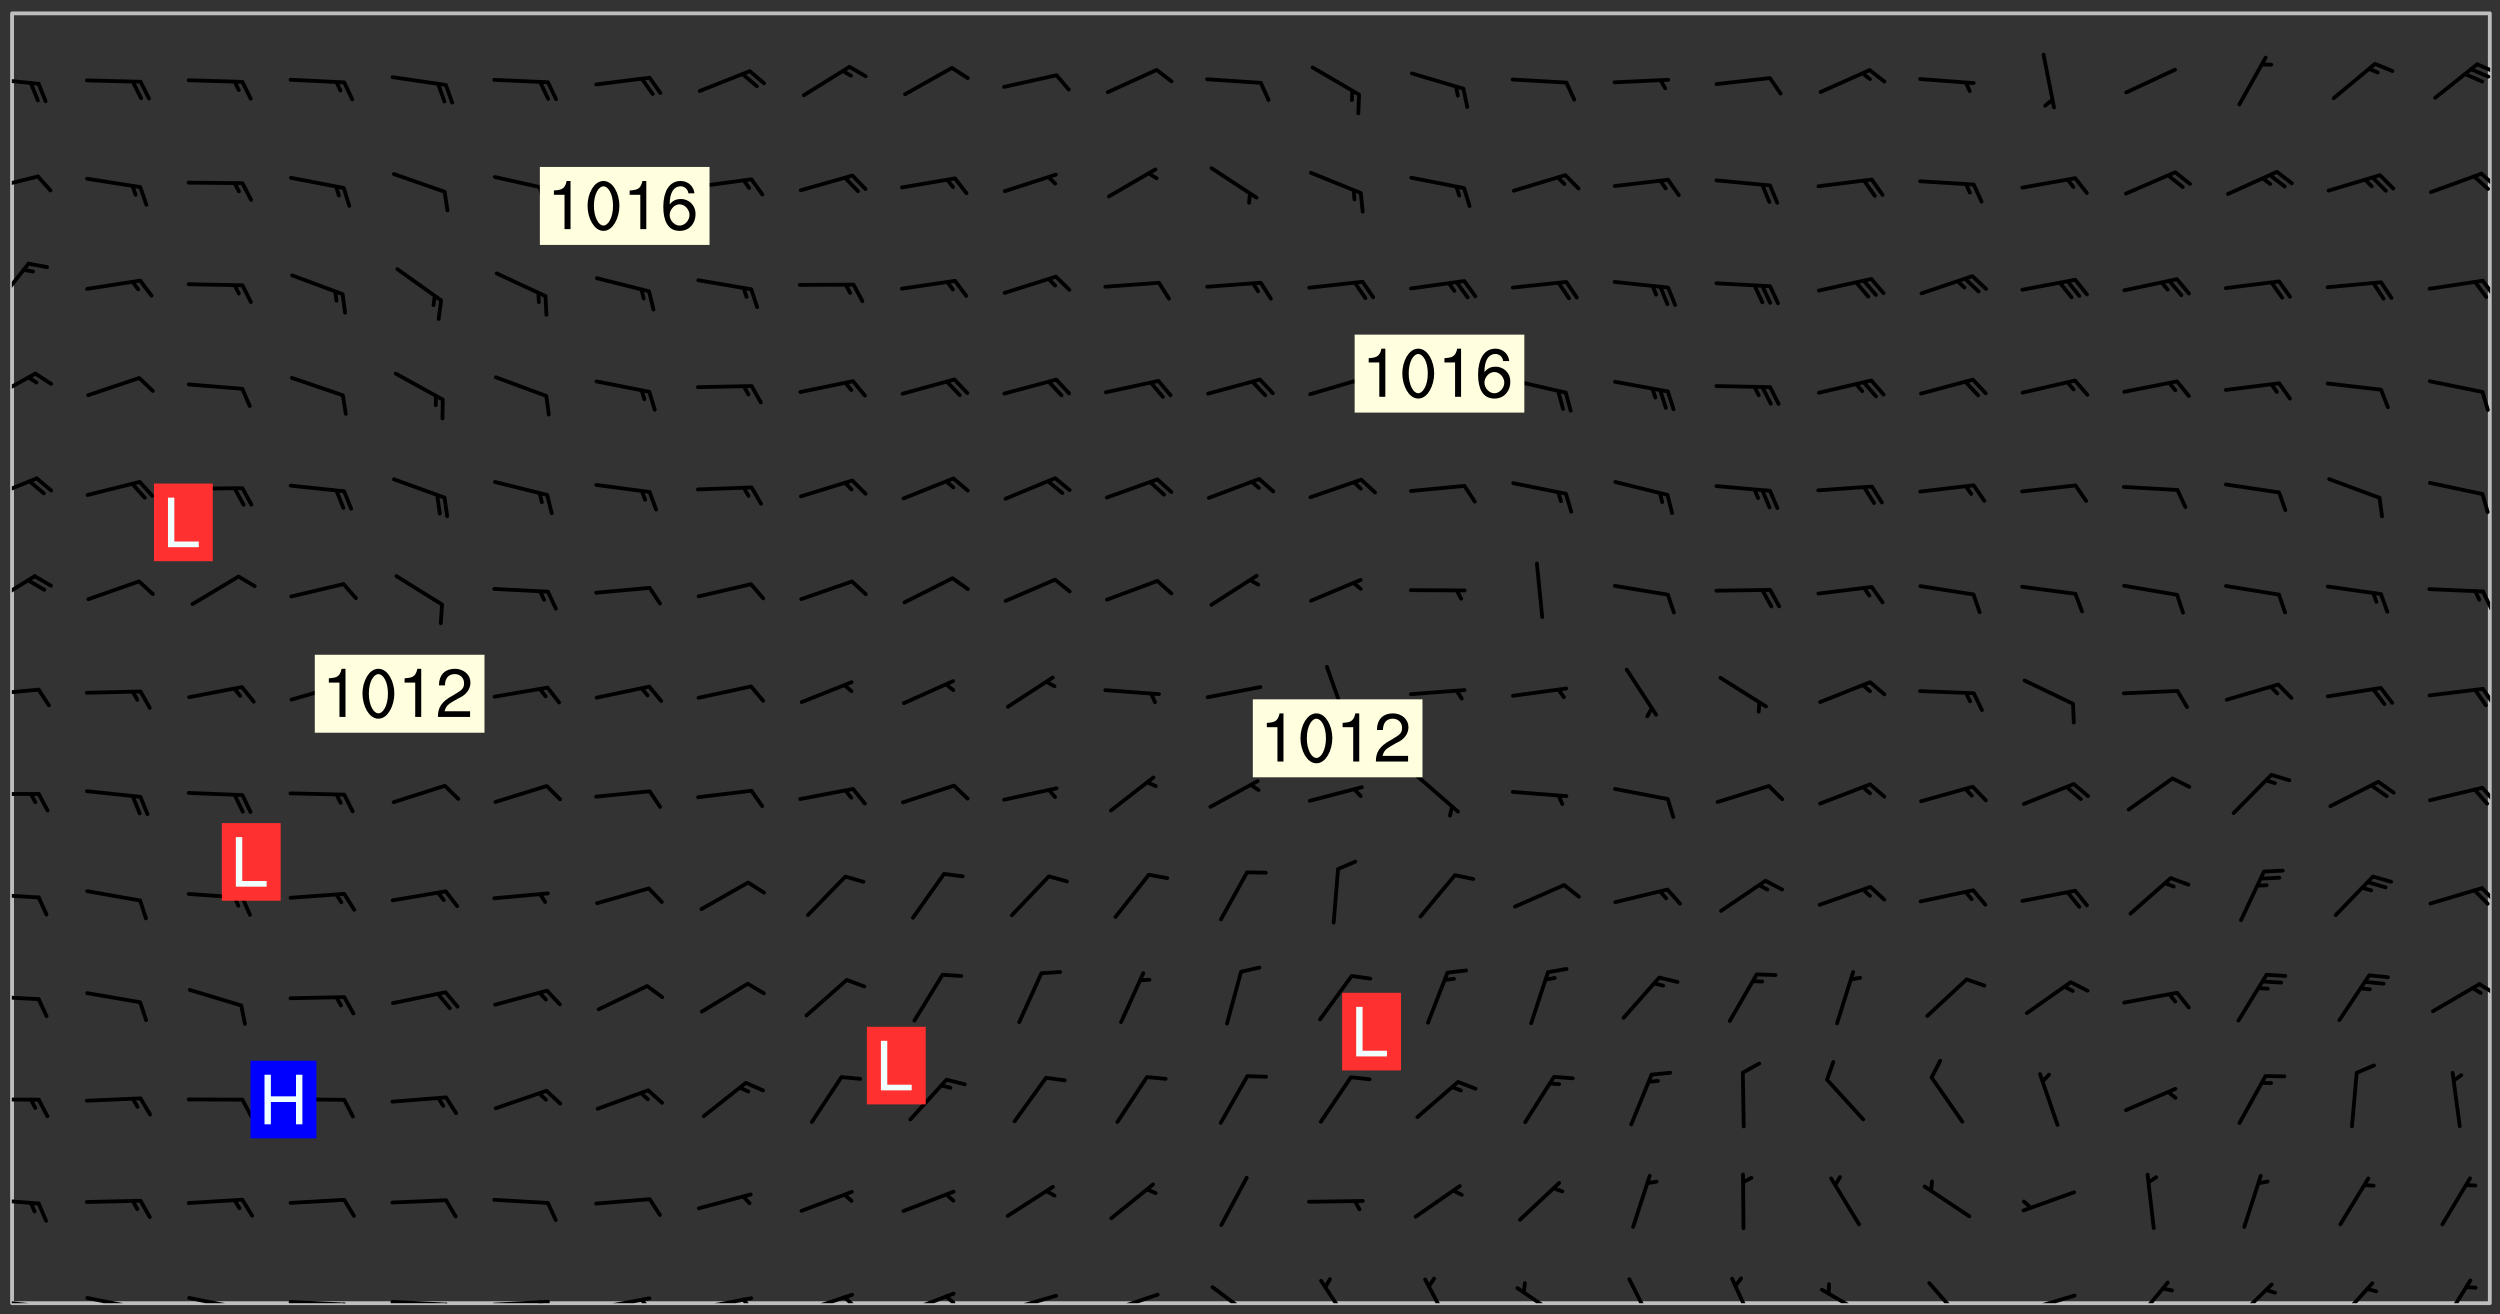 <svg xmlns="http://www.w3.org/2000/svg" role="img" xmlns:xlink="http://www.w3.org/1999/xlink" viewBox="142.45 309.95 326.84 171.84"><rect x="142.45" y="309.95" width="326.84" height="171.84" fill="#333333" stroke="none"/><defs><clipPath id="clip2"><path d="M 144 311.672 L 468 311.672 L 468 480.328 L 144 480.328 Z M 144 311.672"/></clipPath><clipPath id="clip3"><path d="M 144 479 L 148 479 L 148 480.328 L 144 480.328 Z M 144 479"/></clipPath><clipPath id="clip4"><path d="M 147 480 L 149 480 L 149 480.328 L 147 480.328 Z M 147 480"/></clipPath><clipPath id="clip5"><path d="M 146 480 L 148 480 L 148 480.328 L 146 480.328 Z M 146 480"/></clipPath><clipPath id="clip6"><path d="M 153 479 L 162 479 L 162 480.328 L 153 480.328 Z M 153 479"/></clipPath><clipPath id="clip7"><path d="M 160 480 L 162 480 L 162 480.328 L 160 480.328 Z M 160 480"/></clipPath><clipPath id="clip8"><path d="M 159 480 L 161 480 L 161 480.328 L 159 480.328 Z M 159 480"/></clipPath><clipPath id="clip9"><path d="M 166 479 L 175 479 L 175 480.328 L 166 480.328 Z M 166 479"/></clipPath><clipPath id="clip10"><path d="M 173 480 L 176 480 L 176 480.328 L 173 480.328 Z M 173 480"/></clipPath><clipPath id="clip11"><path d="M 180 479 L 188 479 L 188 480.328 L 180 480.328 Z M 180 479"/></clipPath><clipPath id="clip12"><path d="M 187 480 L 189 480 L 189 480.328 L 187 480.328 Z M 187 480"/></clipPath><clipPath id="clip13"><path d="M 193 479 L 202 479 L 202 480.328 L 193 480.328 Z M 193 479"/></clipPath><clipPath id="clip14"><path d="M 200 480 L 203 480 L 203 480.328 L 200 480.328 Z M 200 480"/></clipPath><clipPath id="clip15"><path d="M 206 479 L 215 479 L 215 480.328 L 206 480.328 Z M 206 479"/></clipPath><clipPath id="clip16"><path d="M 212 479 L 214 479 L 214 480.328 L 212 480.328 Z M 212 479"/></clipPath><clipPath id="clip17"><path d="M 220 479 L 228 479 L 228 480.328 L 220 480.328 Z M 220 479"/></clipPath><clipPath id="clip18"><path d="M 226 479 L 228 479 L 228 480.328 L 226 480.328 Z M 226 479"/></clipPath><clipPath id="clip19"><path d="M 233 479 L 241 479 L 241 480.328 L 233 480.328 Z M 233 479"/></clipPath><clipPath id="clip20"><path d="M 239 479 L 241 479 L 241 480.328 L 239 480.328 Z M 239 479"/></clipPath><clipPath id="clip21"><path d="M 246 478 L 255 478 L 255 480.328 L 246 480.328 Z M 246 478"/></clipPath><clipPath id="clip22"><path d="M 252 479 L 255 479 L 255 480.328 L 252 480.328 Z M 252 479"/></clipPath><clipPath id="clip23"><path d="M 260 478 L 268 478 L 268 480.328 L 260 480.328 Z M 260 478"/></clipPath><clipPath id="clip24"><path d="M 265 479 L 268 479 L 268 480.328 L 265 480.328 Z M 265 479"/></clipPath><clipPath id="clip25"><path d="M 273 479 L 281 479 L 281 480.328 L 273 480.328 Z M 273 479"/></clipPath><clipPath id="clip26"><path d="M 286 478 L 295 478 L 295 480.328 L 286 480.328 Z M 286 478"/></clipPath><clipPath id="clip27"><path d="M 300 477 L 307 477 L 307 480.328 L 300 480.328 Z M 300 477"/></clipPath><clipPath id="clip28"><path d="M 314 477 L 320 477 L 320 480.328 L 314 480.328 Z M 314 477"/></clipPath><clipPath id="clip29"><path d="M 328 476 L 333 476 L 333 480.328 L 328 480.328 Z M 328 476"/></clipPath><clipPath id="clip30"><path d="M 340 478 L 347 478 L 347 480.328 L 340 480.328 Z M 340 478"/></clipPath><clipPath id="clip31"><path d="M 355 476 L 359 476 L 359 480.328 L 355 480.328 Z M 355 476"/></clipPath><clipPath id="clip32"><path d="M 368 476 L 373 476 L 373 480.328 L 368 480.328 Z M 368 476"/></clipPath><clipPath id="clip33"><path d="M 380 478 L 387 478 L 387 480.328 L 380 480.328 Z M 380 478"/></clipPath><clipPath id="clip34"><path d="M 394 477 L 400 477 L 400 480.328 L 394 480.328 Z M 394 477"/></clipPath><clipPath id="clip35"><path d="M 406 479 L 414 479 L 414 480.328 L 406 480.328 Z M 406 479"/></clipPath><clipPath id="clip36"><path d="M 421 477 L 427 477 L 427 480.328 L 421 480.328 Z M 421 477"/></clipPath><clipPath id="clip37"><path d="M 434 477 L 440 477 L 440 480.328 L 434 480.328 Z M 434 477"/></clipPath><clipPath id="clip38"><path d="M 447 477 L 453 477 L 453 480.328 L 447 480.328 Z M 447 477"/></clipPath><clipPath id="clip39"><path d="M 461 477 L 466 477 L 466 480.328 L 461 480.328 Z M 461 477"/></clipPath><clipPath id="clip40"><path d="M 144 466 L 148 466 L 148 468 L 144 468 Z M 144 466"/></clipPath><clipPath id="clip41"><path d="M 144 453 L 148 453 L 148 454 L 144 454 Z M 144 453"/></clipPath><clipPath id="clip42"><path d="M 144 439 L 148 439 L 148 441 L 144 441 Z M 144 439"/></clipPath><clipPath id="clip43"><path d="M 466 438 L 468 438 L 468 441 L 466 441 Z M 466 438"/></clipPath><clipPath id="clip44"><path d="M 144 426 L 148 426 L 148 428 L 144 428 Z M 144 426"/></clipPath><clipPath id="clip45"><path d="M 466 425 L 468 425 L 468 429 L 466 429 Z M 466 425"/></clipPath><clipPath id="clip46"><path d="M 144 413 L 148 413 L 148 415 L 144 415 Z M 144 413"/></clipPath><clipPath id="clip47"><path d="M 466 412 L 468 412 L 468 416 L 466 416 Z M 466 412"/></clipPath><clipPath id="clip48"><path d="M 144 399 L 148 399 L 148 402 L 144 402 Z M 144 399"/></clipPath><clipPath id="clip49"><path d="M 466 399 L 468 399 L 468 403 L 466 403 Z M 466 399"/></clipPath><clipPath id="clip50"><path d="M 144 385 L 148 385 L 148 390 L 144 390 Z M 144 385"/></clipPath><clipPath id="clip51"><path d="M 466 387 L 468 387 L 468 390 L 466 390 Z M 466 387"/></clipPath><clipPath id="clip52"><path d="M 144 372 L 148 372 L 148 376 L 144 376 Z M 144 372"/></clipPath><clipPath id="clip53"><path d="M 144 358 L 148 358 L 148 363 L 144 363 Z M 144 358"/></clipPath><clipPath id="clip54"><path d="M 144 344 L 147 344 L 147 351 L 144 351 Z M 144 344"/></clipPath><clipPath id="clip55"><path d="M 466 346 L 468 346 L 468 349 L 466 349 Z M 466 346"/></clipPath><clipPath id="clip56"><path d="M 144 332 L 148 332 L 148 335 L 144 335 Z M 144 332"/></clipPath><clipPath id="clip57"><path d="M 466 332 L 468 332 L 468 335 L 466 335 Z M 466 332"/></clipPath><clipPath id="clip58"><path d="M 144 319 L 148 319 L 148 322 L 144 322 Z M 144 319"/></clipPath><clipPath id="clip59"><path d="M 466 318 L 468 318 L 468 320 L 466 320 Z M 466 318"/></clipPath><clipPath id="clip60"><path d="M 465 318 L 468 318 L 468 321 L 465 321 Z M 465 318"/></clipPath><g id="surface318" clip-path="url(#clip1)"><path fill="#fff" fill-opacity="0" fill-rule="evenodd" d="M 0 0 L 1000 0 L 1000 1000 L 0 1000 Z M 0 0"/><path fill="#d3d3d3" fill-opacity="0" fill-rule="evenodd" d="M162.152 355.867L161.918 356.16 161.977 356.395 162.094 356.566 162.27 356.801 162.562 357.148 162.676 357.207 162.793 357.035 162.852 356.801 163.027 356.625 163.492 356.449 164.191 356.449 164.426 356.742 164.715 357.559 164.773 357.734 164.949 357.965 165.301 358.199 166 358.898 166.172 359.074 166.406 359.422 166.641 359.832 166.93 360.414 167.34 360.879 167.57 361.113 167.805 361.289 167.922 361.52 168.098 361.812 168.27 362.977 168.27 363.211 168.328 363.5 168.387 363.617 168.504 363.734 168.852 364.145 168.969 364.316 169.145 364.492 169.32 364.727 169.438 364.898 169.609 365.25 169.668 365.484 169.902 365.891 170.137 365.832 169.961 366.008 169.902 366.938 169.32 366.938 169.086 366.824 168.738 366.938 168.621 367.055 168.562 367.348 168.504 367.523 168.387 367.695 167.922 367.988 167.863 368.223 167.805 368.336 167.805 368.98 167.863 369.152 167.863 369.562 167.922 369.621 167.922 370.027 167.98 370.434 168.098 370.609 168.156 370.668 168.387 371.309 168.328 371.602 168.328 372.301 168.27 372.883 168.27 373.117 168.211 373.348 168.156 373.699 168.156 375.621 168.211 375.738 168.637 375.738 168.27 375.855 168.246 376.207 169.137 377.375 170.879 377.914 172.219 378.273 172.219 378.812 172.309 379.621 172.844 380.336 174.363 380.605 175.254 380.52 175.344 381.684 175.879 381.863 177.039 381.684 179.094 380.699 180.254 380.336 182.133 380.16 183.828 379.98 183.648 380.699 182.133 380.785 180.883 380.875 180.078 381.145 179.004 381.953 179.273 382.672 179.809 383.57 179.629 384.195 179.363 385.004 179.629 386.082 180.254 386.98 181.059 387.16 182.309 386.98 182.043 387.703 182.141 388.207 182.195 388.5 182.195 388.672 182.254 388.965 182.254 389.371 182.43 389.488 182.781 389.605 183.188 389.605 183.48 389.43 183.594 389.312 183.652 389.195 183.77 388.965 183.828 388.789 184.18 388.324 184.41 388.148 184.586 388.09 184.762 388.148 184.82 388.324 184.938 389.312 184.992 389.781 185.051 389.953 185.168 390.188 185.344 390.246 186.16 390.305 186.449 390.305 186.566 390.539 186.625 390.945 186.684 391.297 186.684 392.402 186.801 392.695 186.918 393.043 187.207 393.742 187.383 394.094 187.965 394.848 188.316 395.023 188.488 395.082 188.957 395.316 189.598 395.781 189.945 396.016 190.238 396.191 190.531 396.246 190.762 396.309 191.578 396.656 191.871 396.832 191.984 397.004 192.336 397.355 192.453 397.531 192.977 398.172 192.977 398.461 193.035 398.812 193.035 399.16 193.094 399.512 193.152 399.801 193.27 399.859 193.441 399.918 193.617 399.918 194.199 400.152 194.375 400.27 194.551 400.559 194.727 400.793 194.84 401.027 195.133 401.258 195.25 401.375 195.25 401.785 195.309 401.84 195.598 402.074 195.832 402.191 195.891 402.309 196.008 402.48 196.066 402.598 196.297 402.832 196.355 403.008 196.59 403.066 196.707 403.125 196.59 403.238 196.531 403.355 196.531 403.473 196.414 403.766 196.297 404.055 196.297 404.637 196.473 404.754 196.59 404.812 196.648 404.93 196.766 405.047 196.879 405.105 197.055 405.453 197.113 405.805 197.172 406.211 197.172 406.387 197.113 406.562 196.996 407.262 196.996 407.434 197.113 407.609 197.406 407.902 197.812 407.902 197.988 408.02 198.105 408.191 198.223 408.484 198.223 408.719 197.695 408.719 197.465 408.484 197.23 408.484 197.055 408.543 196.996 409.242 197.055 409.59 197.172 409.766 197.348 410.176 197.465 410.406 197.754 410.875 197.93 410.93 198.453 410.93 198.688 410.988 199.445 411.629 199.504 411.922 199.504 412.156 199.562 412.215 199.793 412.562 199.793 412.914 199.676 413.086 199.676 413.379 199.969 413.668 200.262 413.844 200.434 413.902 200.727 414.078 201.02 414.195 201.602 414.602 201.891 414.836 202.184 415.012 202.402 415.172 202.418 415.184 202.648 415.359 203.289 415.883 203.465 416.117 203.582 416.293 203.758 416.469 203.871 416.641 203.871 417.281 203.988 417.457 204.457 417.574 205.039 417.691 205.273 417.75 205.504 417.863 205.797 417.98 205.91 418.039 206.496 418.391 206.785 418.562 206.961 418.625 207.137 418.68 207.312 418.738 208.012 419.09 208.301 419.266 208.535 419.32 208.824 419.496 209.059 419.613 209.699 420.02 209.992 420.137 210.164 420.195 210.398 420.254 210.809 420.312 211.039 420.371 211.273 420.488 211.332 420.66 210.922 420.836 211.391 420.895 211.449 421.188 211.562 421.422 211.738 421.477 211.973 421.535 212.148 421.594 212.555 421.711 213.195 421.945 213.312 422.117 213.371 422.352 213.371 422.527 213.312 422.645 213.254 423.051 213.488 423.285 213.605 423.344 213.953 423.461 214.594 423.691 214.77 423.809 215.059 423.926 215.234 424.102 215.469 424.566 216.051 425.672 216.227 425.848 216.574 426.023 216.75 426.141 217.102 426.258 218.148 426.781 218.383 426.84 218.848 426.953 219.141 427.012 219.605 427.188 220.363 427.77 220.598 428.004 220.945 428.469 221.121 428.645 221.41 428.879 222.227 429.578 222.52 429.754 222.809 430.043 223.102 430.219 223.395 430.508 224.09 431.148 224.266 431.324 224.559 431.559 224.848 431.793 225.316 432.082 225.957 432.664 226.305 432.898 226.539 433.191 226.887 433.539 227.238 434.004 228.172 434.996 228.52 435.402 228.637 435.578 228.871 435.637 228.984 435.754 229.629 435.93 229.859 436.043 230.094 436.102 230.387 436.277 230.617 436.395 231.551 437.094 231.957 437.5 232.191 437.676 232.598 437.852 232.832 437.969 233.648 438.316 233.996 438.551 234.23 438.668 234.523 438.957 234.754 439.074 235.512 439.426 235.863 439.598 236.094 439.656 236.387 439.773 236.621 439.832 237.492 440.008 238.309 440.008 238.777 440.238 238.949 440.297 239.824 440.996 240.289 441.113 240.582 441.172 240.758 441.23 240.988 441.289 241.457 441.348 241.805 441.406 242.156 441.465 242.562 441.523 242.855 441.523 243.027 441.582 243.027 441.812 243.203 441.988 243.496 441.988 243.844 442.047 244.195 442.105 244.895 442.223 245.535 442.223 246 441.988 246.293 441.812 246.465 441.695 246.875 441.523 247.164 441.348 248.098 440.883 248.566 440.59 249.09 440.297 249.555 440.125 250.02 439.949 251.07 439.484 251.359 439.367 251.77 439.25 252.059 439.133 252.586 438.957 254.102 438.258 254.684 437.91 254.973 437.852 255.266 437.793 255.613 437.676 256.488 437.445 256.84 437.328 256.953 437.328 257.188 437.27 258.062 437.035 258.297 436.977 259.109 436.977 259.461 436.918 260.277 436.801 260.449 436.742 260.801 436.688 261.094 436.629 261.324 436.57 262.141 436.395 262.316 436.336 262.664 436.336 262.898 436.277 263.363 436.16 264.121 435.988 264.355 435.93 264.703 435.93 265.113 435.812 265.402 435.754 266.688 435.695 266.977 435.695 267.387 435.637 267.617 435.578 267.793 435.578 268.668 435.461 269.074 435.461 269.484 435.344 269.832 435.344 270.184 435.23 271.055 435.172 272.805 435.172 273.852 435.461 274.262 435.578 274.551 435.695 274.902 435.812 275.191 435.93 276.242 436.102 276.531 436.16 276.824 436.16 277.117 436.219 277.289 436.277 277.699 436.336 277.871 436.395 277.988 436.453 278.105 436.453 278.223 436.512 278.574 436.57 278.688 436.57 279.098 436.637 281.02 437.031 282.945 437.426 284.465 437.875 286.16 438.594 288.305 439.398 289.91 438.68 291.34 437.875 292.5 436.797 293.75 436.348 296.785 435.629 298.66 435.27 300.805 433.922 303.039 432.668 305.539 431.41 307.234 430.961 309.02 430.781 310.18 430.512 310.805 431.051 312.145 430.781 312.859 429.793 313.844 428.449 314.289 428.27 315.094 427.91 316.969 427.371 318.754 426.922 320.004 426.652 321.164 426.562 322.863 426.473 324.824 426.203 326.074 426.113 326.613 426.113 327.238 426.023 328.129 426.023 330.273 425.844 332.684 425.664 335.273 425.574 336.969 425.754 338.578 425.844 340.008 426.203 341.168 426.922 343.043 427.91 344.203 429.438 344.469 430.152 345.098 430.242 345.453 431.141 345.988 431.68 346.523 433.207 347.598 433.566 348.133 433.566 347.328 434.102 347.418 435.809 348.133 438.504 349.023 439.309 349.918 440.297 350.633 441.555 352.418 442.094 353.938 441.914 354.293 443.258 355.902 442.453 356.883 441.914 357.152 442.184 357.469 441.969 357.688 441.824 358.488 442.273 358.938 441.914 359.293 441.914 359.828 441.645 360.367 440.926 360.902 440.656 361.527 439.668 362.688 440.117 363.527 440.488 364.922 441.105 366.617 440.926 368.223 440.926 370.008 441.016 370.188 439.309 370.723 437.965 371.527 438.234 372.02 439.082 372.422 439.488 372.332 440.027 372.332 440.387 373.047 440.836 373.758 440.566 375.188 440.566 375.547 441.555 375.992 442.812 376.707 444.156 377.957 444.785 379.652 445.414 380.367 445.234 380.547 444.695 381.527 444.605 381.977 444.965 382.062 446.223 381.797 446.852 381.262 447.031 381.262 447.57 381.977 448.555 382.242 449.094 383.227 450.082 384.027 451.16 383.762 451.52 383.672 452.418 383.047 454.75 382.691 456.816 382.602 458.609 382.422 459.328 382.332 459.867 382.332 461.305 381.352 463.188 380.992 464.895 380.457 465.793 379.652 466.961 379.387 467.5 381.441 468.754 381.527 469.113 381.172 469.652 381.082 469.473 381.082 470.281 381.172 471.719 380.727 472.434 379.652 472.527 379.387 473.242 379.922 474.141 380.727 474.859 381.887 475.668 383.227 475.938 383.672 476.297 383.316 476.746 381.527 476.656 380.277 476.207 379.562 475.488 378.938 475.398 378.762 478.988 378.574 480.297 467.934 480.297 467.934 311.703 412.664 311.703 412.664 360.785 413.426 360.91 416.715 361.453 418.738 364.289 418.738 367.043 421.09 367.375 423.438 367.707 427.488 367.707 426.109 371.867 424.086 372.574 422.062 373.277 421.52 373.621 418.926 375.238 418.738 375.355 416.715 373.277 415.984 370.535 413.312 368.457 411.938 364.957 411.871 364.875 409.914 362.203 412.664 360.785 412.664 311.703 294.422 311.703 294.422 403.117 294.539 403.148 294.672 403.16 294.746 403.234 294.852 403.281 294.941 403.34 295.027 403.398 295.117 403.457 295.414 403.754 295.473 403.844 295.504 403.961 295.531 404.078 295.547 404.215 295.516 404.332 295.457 404.422 295.398 404.508 295.355 404.613 295.309 404.715 295.281 404.836 295.281 404.98 295.457 405.25 295.605 405.398 295.68 405.484 295.754 405.559 295.797 405.664 295.859 405.754 295.918 405.84 295.961 405.945 296.02 406.035 296.066 406.137 296.109 406.242 296.168 406.328 296.285 406.508 296.359 406.582 296.422 406.668 296.48 406.758 296.523 406.863 296.582 406.953 296.641 407.039 296.703 407.129 296.762 407.219 296.805 407.32 296.922 407.5 296.996 407.574 297.055 407.66 297.129 407.734 297.219 407.793 297.324 407.84 297.473 407.84 297.605 407.824 297.738 407.84 297.84 407.793 297.914 407.719 297.961 407.617 297.945 407.484 297.945 407.336 297.898 407.23 297.871 407.113 297.824 407.012 297.797 406.891 297.754 406.789 297.691 406.699 297.648 406.598 297.605 406.492 297.574 406.375 297.559 406.242 297.547 406.105 297.633 406.047 297.691 405.961 297.812 405.93 297.855 406.035 297.871 406.168 297.871 406.285 297.93 406.387 297.988 406.477 298.078 406.535 298.227 406.684 298.285 406.773 298.328 406.879 298.316 406.98 298.402 407.039 298.508 407.086 298.594 407.145 298.684 407.203 298.758 407.277 298.641 407.305 298.535 407.352 298.449 407.41 298.375 407.484 298.316 407.574 298.254 407.66 298.227 407.781 298.18 407.883 298.137 407.988 298.105 408.105 298.094 408.238 298.078 408.371 298.078 408.52 298.105 408.637 298.152 408.742 298.195 408.844 298.254 408.934 298.328 409.008 298.418 409.066 298.492 409.141 298.582 409.199 298.641 409.289 298.684 409.395 298.73 409.496 298.848 409.527 298.98 409.543 299.129 409.543 299.246 409.512 299.352 409.555 299.395 409.66 299.441 409.762 299.469 409.883 299.5 410 299.527 410.117 299.559 410.238 299.586 410.355 299.691 410.398 299.793 410.445 299.926 410.43 300.074 410.578 300.137 410.664 300.211 410.738 300.281 410.812 300.371 410.875 300.477 410.918 300.578 410.961 300.695 410.992 300.832 411.008 300.949 410.977 301.023 410.902 301.051 410.785 301.039 410.652 301.008 410.531 300.98 410.414 301.023 410.309 301.141 410.309 301.23 410.371 301.348 410.398 301.496 410.398 301.629 410.414 301.777 410.414 301.91 410.43 302.043 410.414 302.191 410.414 302.324 410.398 302.457 410.387 302.594 410.398 302.711 410.371 302.844 410.355 303.035 410.297 302.977 410.473 302.961 410.605 302.934 410.727 302.918 410.859 302.859 410.945 302.727 410.961 302.621 411.008 302.516 411.051 302.398 411.082 302.281 411.109 302.016 411.141 301.867 411.141 301.734 411.156 301.66 411.23 301.719 411.316 301.867 411.465 301.984 411.645 302.059 411.715 302.148 411.777 302.238 411.836 302.324 411.895 302.414 411.953 302.516 411.996 302.621 412.059 302.727 412.102 302.812 412.16 302.918 412.207 303.02 412.25 303.199 412.367 303.258 412.457 303.215 412.559 303.168 412.664 303.184 412.797 303.406 413.02 303.465 413.109 303.508 413.211 303.539 413.332 303.582 413.434 303.598 413.566 303.629 413.684 303.641 413.82 303.672 413.938 303.82 414.086 303.922 414.129 304.027 414.172 304.145 414.203 304.277 414.219 304.414 414.234 304.531 414.234 304.648 414.203 304.738 414.145 304.781 414.039 304.828 413.938 304.871 413.832 304.902 413.715 304.914 413.582 304.914 413.434 304.902 413.301 304.887 413.168 304.855 413.051 304.812 412.945 304.766 412.84 304.723 412.738 304.68 412.633 304.664 412.5 304.68 412.367 304.707 412.25 304.738 412.133 304.766 412.012 304.812 411.91 304.902 411.852 304.988 411.789 305.062 411.715 305.152 411.656 305.375 411.434 305.434 411.348 305.508 411.273 305.625 411.094 305.684 411.008 305.684 410.859 305.609 410.785 305.508 410.738 305.402 410.695 305.301 410.652 305.242 410.562 305.195 410.457 305.168 410.34 305.258 410.281 305.375 410.25 305.477 410.207 305.656 410.09 305.805 409.941 305.816 409.809 305.805 409.703 305.715 409.645 305.582 409.66 305.434 409.66 305.301 409.676 305.168 409.66 305.047 409.629 304.961 409.57 304.887 409.496 304.828 409.406 304.766 409.32 304.648 409.141 304.59 409.055 304.621 408.934 304.707 408.875 304.828 408.844 304.887 408.758 304.887 408.637 304.855 408.52 304.797 408.43 304.738 408.344 304.691 408.238 304.664 408.121 304.648 407.988 304.707 407.898 304.781 407.824 304.871 407.766 304.988 407.586 305.062 407.512 305.121 407.426 305.27 407.277 305.391 407.246 305.523 407.23 305.656 407.246 305.73 407.32 305.773 407.426 305.789 407.559 305.758 407.676 305.641 407.707 305.508 407.719 305.359 407.867 305.316 407.973 305.27 408.074 305.242 408.195 305.211 408.312 305.211 408.461 305.242 408.578 305.285 408.684 305.344 408.773 305.418 408.844 305.492 408.918 305.609 408.949 305.73 408.977 305.848 408.949 305.98 408.934 306.098 408.934 306.188 408.992 306.262 409.066 306.309 409.172 306.367 409.258 306.469 409.305 306.602 409.32 306.707 409.363 306.793 409.422 306.781 409.527 306.707 409.602 306.527 409.719 306.469 409.809 306.379 409.867 306.309 409.941 306.234 410.016 306.172 410.105 306.145 410.223 306.129 410.355 306.145 410.488 306.129 410.621 306.129 410.77 306.145 410.902 306.172 411.02 306.203 411.141 306.277 411.215 306.367 411.273 306.453 411.332 306.543 411.391 306.66 411.422 306.66 411.508 306.559 411.555 306.469 411.613 306.203 411.645 306.086 411.672 305.938 411.672 305.832 411.715 305.73 411.762 305.672 411.852 305.609 412.086 305.598 412.219 305.566 412.34 305.551 412.473 305.551 412.766 305.539 412.898 305.551 413.035 305.566 413.168 305.699 413.184 305.832 413.195 305.953 413.227 306.039 413.285 306.113 413.359 306.16 413.465 306.203 413.566 306.219 413.699 306.219 414.145 306.203 414.277 306.203 414.723 306.234 414.988 306.262 415.105 306.277 415.238 306.309 415.355 306.395 415.566 306.426 415.832 306.426 415.98 306.395 416.098 306.367 416.215 306.336 416.336 306.309 416.453 306.277 416.57 306.246 416.691 306.234 416.824 306.219 416.957 306.309 417.016 306.426 416.984 306.527 417 306.574 417.105 306.543 417.371 306.543 417.812 306.5 417.918 306.453 418.023 306.41 418.125 306.367 418.23 306.309 418.316 306.277 418.438 306.234 418.555 306.203 418.672 306.188 418.805 306.203 418.938 306.262 419.027 306.367 419.074 306.453 419.133 306.512 419.219 306.5 419.355 306.469 419.473 306.426 419.574 306.426 420.02 306.41 420.152 306.41 420.301 306.379 420.418 306.336 420.523 306.309 420.641 306.262 420.746 306.219 420.848 306.188 420.969 306.16 421.086 306.129 421.219 306.098 421.336 306.07 421.453 306.027 421.559 305.996 421.676 305.965 421.797 305.953 421.93 305.938 422.062 305.938 422.359 305.965 422.477 305.965 422.625 306.012 423.023 306.039 423.141 306.098 423.23 306.219 423.262 306.367 423.262 306.5 423.246 306.559 423.336 306.559 423.453 306.5 423.543 306.41 423.602 306.309 423.645 306.203 423.691 306.113 423.75 306.027 423.809 305.891 423.824 305.773 423.793 305.641 423.777 305.539 423.824 305.477 423.91 305.465 424.047 305.449 424.18 305.418 424.297 305.391 424.414 305.375 424.547 305.344 424.668 305.344 424.965 305.359 425.098 305.391 425.215 305.391 425.363 305.402 425.496 305.402 425.645 305.375 425.762 305.328 425.863 305.301 425.984 305.27 426.102 305.211 426.191 305.137 426.266 305.035 426.309 304.93 426.355 304.812 426.383 304.691 426.414 304.59 426.367 304.648 426.281 304.754 426.234 304.781 426.117 304.812 426 304.84 425.879 304.871 425.762 304.871 425.613 304.887 425.48 304.855 425.363 304.812 425.258 304.707 425.273 304.633 425.348 304.531 425.391 304.441 425.453 304.367 425.527 304.324 425.629 304.309 425.762 304.277 425.879 304.25 426 304.219 426.117 304.191 426.234 304.16 426.355 304.133 426.473 304.102 426.59 304.059 426.695 303.969 426.754 303.879 426.754 303.762 426.723 303.73 426.637 303.746 426.5 303.715 426.383 303.715 426.234 303.703 426.102 303.703 425.953 303.641 425.719 303.613 425.598 303.57 425.496 303.523 425.391 303.465 425.305 303.406 425.215 303.363 425.109 303.301 425.023 303.152 424.875 303.082 424.801 302.977 424.754 302.871 424.711 302.77 424.668 302.473 424.371 302.383 424.297 302.297 424.238 302.191 424.195 302.102 424.133 302.016 424.074 301.91 424.031 301.82 423.973 301.734 423.91 301.66 423.84 301.555 423.793 301.469 423.734 301.363 423.691 301.273 423.629 301.172 423.586 301.066 423.543 300.98 423.484 300.875 423.438 300.77 423.395 300.668 423.348 300.578 423.289 300.477 423.246 300.371 423.203 300.281 423.141 300.164 423.113 300.031 423.098 299.898 423.113 299.75 423.113 299.617 423.129 299.5 423.098 299.41 423.039 299.336 422.965 299.246 422.906 299.145 422.859 298.996 422.859 298.875 422.832 298.773 422.789 298.699 422.715 298.582 422.535 298.492 422.477 298.391 422.434 298.301 422.371 298.195 422.328 298.105 422.27 298.02 422.211 297.914 422.164 297.855 422.078 297.797 421.988 297.754 421.883 297.707 421.781 297.633 421.707 297.547 421.648 297.473 421.574 297.383 421.516 297.16 421.293 297.117 421.188 297.086 420.922 297.191 420.879 297.336 420.879 297.441 420.922 297.516 420.996 297.605 421.055 297.691 421.113 297.797 421.16 297.887 421.219 298.035 421.367 298.105 421.441 298.254 421.59 298.316 421.676 298.391 421.75 298.477 421.809 298.551 421.883 298.641 421.945 298.73 422.004 298.816 422.062 299.086 422.238 299.188 422.285 299.293 422.328 299.395 422.371 299.441 422.297 299.5 422.211 299.574 422.137 299.645 422.062 299.75 422.105 299.824 422.18 299.883 422.27 299.926 422.371 299.973 422.477 300.016 422.582 300.137 422.609 300.254 422.582 300.328 422.492 300.371 422.387 300.43 422.297 300.504 422.223 300.609 422.18 300.727 422.152 300.859 422.164 300.949 422.223 301.098 422.371 301.156 422.461 301.199 422.566 301.246 422.668 301.289 422.773 301.332 422.875 301.438 422.922 301.543 422.965 301.676 422.98 301.762 422.922 301.82 422.832 301.895 422.758 302 422.715 302.117 422.742 302.223 422.789 302.324 422.832 302.43 422.875 302.531 422.922 302.711 423.039 302.711 423.156 302.695 423.289 302.711 423.422 302.727 423.559 302.785 423.645 302.887 423.691 303.008 423.719 303.125 423.75 303.273 423.75 303.391 423.719 303.449 423.629 303.629 423.512 303.688 423.422 303.762 423.348 303.82 423.262 303.938 423.082 304.117 422.965 304.234 422.996 304.324 423.055 304.367 423.129 304.352 423.262 304.352 423.379 304.441 423.438 304.59 423.438 304.723 423.422 304.855 423.41 305.121 423.379 305.227 423.336 305.344 423.305 305.465 423.277 305.539 423.203 305.609 423.129 305.672 423.039 305.656 422.934 305.609 422.832 305.508 422.789 305.402 422.773 305.285 422.801 305.02 422.832 304.871 422.832 304.797 422.758 304.707 422.699 304.59 422.668 304.473 422.641 304.34 422.625 304.191 422.625 304.059 422.641 303.762 422.641 303.656 422.594 303.508 422.445 303.465 422.344 303.406 422.254 303.629 422.031 303.715 421.973 303.82 421.93 303.938 421.898 304.07 421.883 304.203 421.898 304.34 421.914 304.441 421.957 304.574 421.945 304.664 421.883 304.766 421.84 304.828 421.75 304.781 421.648 304.691 421.59 304.574 421.559 304.473 421.516 304.414 421.426 304.352 421.336 304.352 421.219 304.367 421.086 304.473 421.039 304.547 420.969 304.547 420.848 304.457 420.789 304.426 420.672 304.516 420.613 304.59 420.539 304.633 420.434 304.691 420.344 304.738 420.242 304.754 420.109 304.754 419.961 304.707 419.855 304.664 419.754 304.574 419.695 304.441 419.68 304.34 419.637 304.203 419.621 304.086 419.59 303.641 419.59 303.508 419.574 303.375 419.562 303.242 419.547 303.125 419.516 302.977 419.516 302.844 419.5 302.711 419.488 302.445 419.457 302.324 419.414 302.238 419.355 302.164 419.281 302.164 419.133 302.176 419 302.281 418.953 302.383 418.91 302.516 418.895 302.668 418.895 302.801 418.879 303.094 418.879 303.215 418.91 303.316 418.953 303.406 419.012 303.641 419.074 303.762 419.027 303.852 418.969 303.953 418.926 304.086 418.91 304.191 418.953 304.293 419 304.426 419.012 304.547 418.984 304.691 418.984 304.812 418.953 304.93 418.926 305.035 418.879 305.109 418.805 305.195 418.746 305.344 418.598 305.402 418.512 305.449 418.406 305.477 418.289 305.492 418.184 305.391 418.141 305.301 418.082 305.184 418.051 305.078 418.008 304.988 417.945 304.914 417.859 304.84 417.785 304.738 417.742 304.633 417.695 304.531 417.652 304.473 417.562 304.426 417.461 304.34 417.25 304.277 417.164 304.219 417.074 304.145 417 304.059 416.941 303.789 416.941 303.672 416.973 303.582 417.031 303.48 417.074 303.348 417.09 303.242 417.074 303.215 416.957 303.152 416.867 303.035 416.836 302.934 416.793 302.785 416.645 302.754 416.527 302.738 416.422 302.812 416.348 302.992 416.23 303.109 416.203 303.227 416.172 303.363 416.188 303.465 416.23 303.57 416.273 303.672 416.32 303.777 416.363 303.895 416.395 304.027 416.41 304.145 416.438 304.277 416.453 304.383 416.438 304.473 416.379 304.398 416.305 304.293 416.262 304.219 416.188 304.145 416.098 303.996 415.949 303.91 415.891 303.82 415.832 303.746 415.758 303.656 415.699 303.555 415.652 303.434 415.625 303.332 415.578 303.227 415.535 303.109 415.504 303.008 415.461 302.887 415.43 302.738 415.43 302.621 415.461 302.516 415.504 302.43 415.566 302.25 415.684 302.164 415.742 302.074 415.801 301.969 415.848 301.883 415.906 301.777 415.949 301.676 415.992 301.57 416.039 301.496 416.113 301.438 416.203 301.379 416.289 301.332 416.395 301.273 416.48 301.199 416.555 301.066 416.543 300.949 416.512 300.832 416.512 300.758 416.586 300.668 416.645 300.594 416.719 300.504 416.777 300.418 416.836 300.312 416.883 300.211 416.926 300.074 416.941 299.973 416.898 299.824 416.75 299.719 416.703 299.633 416.703 299.527 416.75 299.426 416.793 299.305 416.824 299.188 416.793 299.113 416.719 299.113 416.602 299.145 416.48 299.219 416.41 299.277 416.32 299.352 416.246 299.469 416.215 299.574 416.172 299.867 416.172 300 416.156 300.137 416.141 300.238 416.098 300.328 416.039 300.43 415.992 300.52 415.934 300.652 415.922 300.742 415.98 300.875 415.992 300.965 415.934 301.051 415.875 301.156 415.832 301.246 415.773 301.332 415.711 301.422 415.652 301.57 415.504 301.629 415.418 301.688 415.328 301.793 415.285 301.926 415.27 302.043 415.297 302.164 415.328 302.223 415.27 302.281 415.18 302.312 414.914 302.34 414.797 302.445 414.809 302.578 414.824 302.68 414.781 302.77 414.723 302.828 414.633 302.902 414.559 302.961 414.469 303.008 414.367 303.02 414.234 303.008 414.102 302.961 413.996 302.812 413.848 302.754 413.758 302.695 413.672 302.652 413.566 302.652 413.121 302.668 412.988 302.668 412.84 302.68 412.707 302.621 412.648 302.531 412.707 302.43 412.664 302.25 412.547 302.164 412.488 302.102 412.398 302.043 412.309 301.969 412.234 301.883 412.176 301.762 412.207 301.66 412.219 301.555 412.266 301.469 412.324 301.363 412.367 301.215 412.516 301.125 412.574 301.039 412.633 300.949 412.695 300.844 412.738 300.711 412.754 300.711 412.633 300.816 412.59 300.934 412.559 301.008 412.488 301.051 412.383 301.051 412.234 301.023 412.117 300.875 411.969 300.742 411.953 300.594 411.953 300.477 411.984 300.371 412.027 300.27 412.07 300.18 412.133 300.062 412.16 299.988 412.086 300 411.953 299.957 411.852 299.914 411.746 299.824 411.688 299.707 411.715 299.586 411.746 299.469 411.777 299.367 411.82 299.246 411.852 299.145 411.895 299.039 411.938 298.949 411.996 298.848 412.012 298.848 411.895 298.863 411.762 298.805 411.672 298.73 411.715 298.582 411.863 298.523 411.953 298.449 412.027 298.402 412.133 298.359 412.234 298.285 412.309 298.227 412.398 298.152 412.473 298.094 412.559 298.02 412.633 297.93 412.695 297.855 412.766 297.781 412.84 297.68 412.855 297.547 412.871 297.441 412.828 297.441 412.707 297.59 412.559 297.633 412.457 297.691 412.367 297.738 412.266 297.781 412.16 297.84 412.07 297.871 411.953 297.914 411.852 297.945 411.73 297.973 411.613 298.02 411.508 298.062 411.406 298.105 411.301 298.18 411.23 298.27 411.168 298.359 411.109 298.461 411.066 298.758 411.066 299.023 411.035 299.129 410.992 299.055 410.918 298.938 410.887 298.832 410.844 298.742 410.785 298.641 410.738 298.551 410.68 298.449 410.637 298.344 410.594 298.254 410.531 298.168 410.473 298.062 410.43 297.961 410.387 297.84 410.355 297.723 410.324 297.621 410.281 297.5 410.25 297.398 410.207 297.309 410.148 297.266 410.043 297.25 409.91 297.352 409.867 297.484 409.852 297.621 409.867 297.754 409.852 297.855 409.809 297.914 409.719 297.93 409.613 297.84 409.555 297.766 409.48 297.664 409.438 297.574 409.379 297.426 409.23 297.383 409.125 297.367 408.992 297.367 408.699 297.309 408.609 297.219 408.551 297.145 408.477 297.102 408.371 297.07 408.254 297.012 408.164 296.938 408.09 296.82 408.062 296.746 407.988 296.656 407.93 296.566 407.867 296.48 407.809 296.406 407.734 296.348 407.648 296.301 407.543 296.215 407.484 296.066 407.336 295.871 407.277 295.738 407.293 295.637 407.336 295.562 407.41 295.516 407.512 295.473 407.617 295.414 407.707 295.355 407.793 295.059 408.09 294.969 408.148 294.883 408.148 294.82 408.062 294.777 407.957 294.809 407.84 294.867 407.75 294.895 407.633 294.883 407.5 294.793 407.438 294.688 407.484 294.57 407.512 294.453 407.543 294.184 407.719 294.082 407.766 293.965 407.793 293.859 407.84 293.77 407.898 293.668 407.941 293.609 407.855 293.562 407.75 293.578 407.617 293.625 407.512 293.695 407.438 293.77 407.367 293.828 407.277 293.828 407.129 293.785 407.023 293.547 407.023 293.445 407.07 293.414 407.188 293.387 407.305 293.355 407.426 293.281 407.469 293.148 407.484 293.074 407.438 293.031 407.336 292.988 407.23 292.941 407.129 292.898 407.023 292.777 407.055 292.676 407.098 292.543 407.113 292.426 407.145 292.32 407.188 292.23 407.246 292.129 407.293 292.008 407.32 291.875 407.336 291.773 407.293 291.715 407.203 291.668 407.098 291.625 406.996 291.582 406.891 291.582 406.773 291.641 406.684 291.727 406.625 291.906 406.508 292.008 406.461 292.113 406.418 292.219 406.359 292.32 406.316 292.41 406.254 292.512 406.211 292.617 406.152 292.719 406.105 292.809 406.047 292.914 406.004 293.016 405.961 293.105 405.898 293.207 405.855 293.344 405.84 293.461 405.871 293.562 405.914 293.684 405.945 293.785 405.988 293.891 406.035 293.992 406.078 294.098 406.121 294.199 406.168 294.305 406.211 294.406 406.254 294.512 406.301 294.598 406.359 294.703 406.402 294.82 406.434 294.926 406.477 295.027 406.523 295.117 406.582 295.223 406.625 295.324 406.668 295.43 406.715 295.547 406.742 295.648 406.789 295.77 406.816 295.918 406.816 296.004 406.758 296.02 406.656 296.078 406.566 296.051 406.449 295.977 406.375 295.859 406.195 295.785 406.121 295.695 406.047 295.516 405.93 295.43 405.871 295.324 405.828 295.223 405.781 294.953 405.605 294.895 405.516 294.82 405.441 294.762 405.352 294.719 405.25 294.688 405.133 294.672 404.996 294.672 404.434 294.66 404.301 294.645 404.168 294.613 404.051 294.598 403.918 294.586 403.785 294.555 403.664 294.332 403.441 294.273 403.355 294.258 403.25 294.289 403.133 294.422 403.117 294.422 311.703 172.992 311.703 172.992 313.156 172.934 313.391 172.582 314.441 172.41 314.965 172.293 315.312 172.117 315.723 172 315.895 171.766 316.188 171.535 316.246 171.184 316.246 171.066 316.305 170.836 316.711 170.836 317.004 170.953 317.18 171.184 317.41 171.301 317.645 171.941 318.402 172.234 318.867 172.41 319.102 172.641 319.453 172.875 319.801 173.516 320.617 173.691 321.082 173.863 321.492 173.98 322.188 174.156 322.656 174.273 324.055 174.332 324.52 174.332 325.395 174.449 326.441 174.449 331.223 174.391 331.688 174.039 332.969 173.863 333.492 173.75 333.902 173.398 334.832 172.934 336 172.699 336.582 172.582 336.758 172.41 337.105 172.234 337.512 171.883 338.328 171.824 338.621 171.711 338.914 171.594 339.203 171.535 339.379 171.418 340.254 171.359 340.66 171.301 340.777 171.242 340.953 171.184 341.125 170.953 341.652 170.836 341.824 170.836 342.059 170.719 342.293 170.66 342.465 170.484 343.051 170.484 343.34 170.426 343.516 170.426 343.809 170.367 343.922 170.309 344.449 170.309 344.621 170.254 344.855 170.254 347.477 170.078 348.293 169.961 348.469 169.785 348.703 169.668 348.875 169.555 349.109 168.969 350.043 168.738 350.332 168.445 350.797 168.27 351.031 167.98 351.383 167.629 352.082 167.516 352.312 167.34 352.723 167.164 352.953 166.758 353.48 165.941 354.18 165.648 354.352 165.359 354.586 165.184 354.703 165.008 354.879 164.484 355.285 163.957 355.461 163.785 355.637 163.551 355.691 162.91 355.867 162.152 355.867M174.363 386.891L173.289 387.34 173.648 388.234 174.898 387.52 175.344 386.98 174.363 386.891"/><path fill="#d3d3d3" fill-opacity="0" fill-rule="evenodd" d="M201.508 416.598L200.613 416.598 201.062 417.227 202.043 417.586 202.848 417.496 203.293 416.508 203.117 416.598 202.402 416.242 201.508 416.598M356.129 475.668L356.07 475.145 356.07 474.852 356.184 474.559 356.242 474.328 356.711 473.859 356.824 473.859 356.941 473.746 357.059 473.688 357.234 473.688 357.469 473.629 357.816 473.629 358.051 473.688 358.168 473.746 358.398 473.918 358.457 474.094 358.574 474.676 358.574 474.969 358.457 475.145 358.285 475.434 358.109 475.609 357.582 476.133 357.352 476.367 357.234 476.426 357.059 476.426 356.941 476.367 356.535 476.074 356.359 475.957 356.242 475.898 356.184 475.785 356.129 475.668M362.77 464.711L362.711 464.539 362.711 463.43 362.77 463.258 362.945 463.199 363.117 463.141 363.293 463.141 363.527 463.082 363.645 463.141 363.703 463.84 363.645 464.012 363.527 464.188 363.41 464.246 363.176 464.77 363.062 464.828 362.828 464.828 362.77 464.711M372.383 450.32L372.266 450.145 372.266 449.445 372.559 448.57 372.676 448.398 372.852 448.047 372.965 447.816 373.082 447.523 373.434 446.766 373.551 446.535 373.723 446.301 373.898 446.301 374.016 446.242 374.656 446.242 374.773 446.301 375.008 446.535 375.18 446.648 375.531 446.941 375.648 447.059 375.762 447.234 375.762 447.348 375.879 447.406 375.996 447.523 375.996 448.223 375.938 448.398 375.938 448.629 375.879 448.805 375.531 449.855 375.414 450.086 375.297 450.32 375.18 450.379 374.949 450.613 374.309 450.902 373.434 450.902 373.023 450.785 372.383 450.32"/><path fill="none" stroke="#bebebe" stroke-linecap="round" stroke-linejoin="round" stroke-miterlimit="10" stroke-width=".5" d="M 431.957 354.305 L 108.027 354.305 L 108.027 185.68 L 431.957 185.68 L 431.957 354.305" transform="matrix(1 0 0 -1 36 666)"/><g clip-path="url(#clip2)"><path fill="#fff" fill-opacity="0" fill-rule="evenodd" d="M 144 311.672 L 144 480.328 L 468 480.328 L 468 311.672 L 144 311.672"/></g><g clip-path="url(#clip3)"><path fill="none" stroke="#000" stroke-linecap="round" stroke-linejoin="round" stroke-miterlimit="10" stroke-width=".5" d="M 111.492 185.281 L 104.508 186.062" transform="matrix(1 0 0 -1 36 666)"/></g><g clip-path="url(#clip4)"><path fill="none" stroke="#000" stroke-linecap="round" stroke-linejoin="round" stroke-miterlimit="10" stroke-width=".5" d="M 111.492 185.281 L 112.395 183" transform="matrix(1 0 0 -1 36 666)"/></g><g clip-path="url(#clip5)"><path fill="none" stroke="#000" stroke-linecap="round" stroke-linejoin="round" stroke-miterlimit="10" stroke-width=".5" d="M 110.477 185.395 L 110.93 184.254" transform="matrix(1 0 0 -1 36 666)"/></g><g clip-path="url(#clip6)"><path fill="none" stroke="#000" stroke-linecap="round" stroke-linejoin="round" stroke-miterlimit="10" stroke-width=".5" d="M 124.762 184.98 L 117.871 186.359" transform="matrix(1 0 0 -1 36 666)"/></g><g clip-path="url(#clip7)"><path fill="none" stroke="#000" stroke-linecap="round" stroke-linejoin="round" stroke-miterlimit="10" stroke-width=".5" d="M 124.762 184.98 L 125.465 182.629" transform="matrix(1 0 0 -1 36 666)"/></g><g clip-path="url(#clip8)"><path fill="none" stroke="#000" stroke-linecap="round" stroke-linejoin="round" stroke-miterlimit="10" stroke-width=".5" d="M 123.758 185.184 L 124.109 184.008" transform="matrix(1 0 0 -1 36 666)"/></g><g clip-path="url(#clip9)"><path fill="none" stroke="#000" stroke-linecap="round" stroke-linejoin="round" stroke-miterlimit="10" stroke-width=".5" d="M 138.074 184.98 L 131.184 186.359" transform="matrix(1 0 0 -1 36 666)"/></g><g clip-path="url(#clip10)"><path fill="none" stroke="#000" stroke-linecap="round" stroke-linejoin="round" stroke-miterlimit="10" stroke-width=".5" d="M 138.074 184.98 L 138.781 182.633" transform="matrix(1 0 0 -1 36 666)"/></g><g clip-path="url(#clip11)"><path fill="none" stroke="#000" stroke-linecap="round" stroke-linejoin="round" stroke-miterlimit="10" stroke-width=".5" d="M 151.453 185.504 L 144.438 185.84" transform="matrix(1 0 0 -1 36 666)"/></g><g clip-path="url(#clip12)"><path fill="none" stroke="#000" stroke-linecap="round" stroke-linejoin="round" stroke-miterlimit="10" stroke-width=".5" d="M 151.453 185.504 L 152.5 183.285" transform="matrix(1 0 0 -1 36 666)"/></g><g clip-path="url(#clip13)"><path fill="none" stroke="#000" stroke-linecap="round" stroke-linejoin="round" stroke-miterlimit="10" stroke-width=".5" d="M 164.77 185.496 L 157.75 185.848" transform="matrix(1 0 0 -1 36 666)"/></g><g clip-path="url(#clip14)"><path fill="none" stroke="#000" stroke-linecap="round" stroke-linejoin="round" stroke-miterlimit="10" stroke-width=".5" d="M 164.77 185.496 L 165.812 183.273" transform="matrix(1 0 0 -1 36 666)"/></g><g clip-path="url(#clip15)"><path fill="none" stroke="#000" stroke-linecap="round" stroke-linejoin="round" stroke-miterlimit="10" stroke-width=".5" d="M 178.086 185.855 L 171.066 185.488" transform="matrix(1 0 0 -1 36 666)"/></g><g clip-path="url(#clip16)"><path fill="none" stroke="#000" stroke-linecap="round" stroke-linejoin="round" stroke-miterlimit="10" stroke-width=".5" d="M 177.062 185.801 L 177.695 184.75" transform="matrix(1 0 0 -1 36 666)"/></g><g clip-path="url(#clip17)"><path fill="none" stroke="#000" stroke-linecap="round" stroke-linejoin="round" stroke-miterlimit="10" stroke-width=".5" d="M 191.348 186.309 L 184.434 185.035" transform="matrix(1 0 0 -1 36 666)"/></g><g clip-path="url(#clip18)"><path fill="none" stroke="#000" stroke-linecap="round" stroke-linejoin="round" stroke-miterlimit="10" stroke-width=".5" d="M 190.34 186.121 L 191.102 185.16" transform="matrix(1 0 0 -1 36 666)"/></g><g clip-path="url(#clip19)"><path fill="none" stroke="#000" stroke-linecap="round" stroke-linejoin="round" stroke-miterlimit="10" stroke-width=".5" d="M 204.656 186.324 L 197.754 185.02" transform="matrix(1 0 0 -1 36 666)"/></g><g clip-path="url(#clip20)"><path fill="none" stroke="#000" stroke-linecap="round" stroke-linejoin="round" stroke-miterlimit="10" stroke-width=".5" d="M 203.652 186.133 L 204.422 185.176" transform="matrix(1 0 0 -1 36 666)"/></g><g clip-path="url(#clip21)"><path fill="none" stroke="#000" stroke-linecap="round" stroke-linejoin="round" stroke-miterlimit="10" stroke-width=".5" d="M 217.855 186.777 L 211.188 184.566" transform="matrix(1 0 0 -1 36 666)"/></g><g clip-path="url(#clip22)"><path fill="none" stroke="#000" stroke-linecap="round" stroke-linejoin="round" stroke-miterlimit="10" stroke-width=".5" d="M 216.887 186.457 L 217.773 185.609" transform="matrix(1 0 0 -1 36 666)"/></g><g clip-path="url(#clip23)"><path fill="none" stroke="#000" stroke-linecap="round" stroke-linejoin="round" stroke-miterlimit="10" stroke-width=".5" d="M 231.117 186.926 L 224.555 184.414" transform="matrix(1 0 0 -1 36 666)"/></g><g clip-path="url(#clip24)"><path fill="none" stroke="#000" stroke-linecap="round" stroke-linejoin="round" stroke-miterlimit="10" stroke-width=".5" d="M 230.164 186.562 L 231.086 185.758" transform="matrix(1 0 0 -1 36 666)"/></g><g clip-path="url(#clip25)"><path fill="none" stroke="#000" stroke-linecap="round" stroke-linejoin="round" stroke-miterlimit="10" stroke-width=".5" d="M 244.527 186.648 L 237.777 184.695" transform="matrix(1 0 0 -1 36 666)"/></g><g clip-path="url(#clip26)"><path fill="none" stroke="#000" stroke-linecap="round" stroke-linejoin="round" stroke-miterlimit="10" stroke-width=".5" d="M 257.797 186.789 L 251.133 184.555" transform="matrix(1 0 0 -1 36 666)"/></g><g clip-path="url(#clip27)"><path fill="none" stroke="#000" stroke-linecap="round" stroke-linejoin="round" stroke-miterlimit="10" stroke-width=".5" d="M 264.965 187.773 L 270.598 183.57" transform="matrix(1 0 0 -1 36 666)"/></g><g clip-path="url(#clip28)"><path fill="none" stroke="#000" stroke-linecap="round" stroke-linejoin="round" stroke-miterlimit="10" stroke-width=".5" d="M 279.164 188.605 L 283.027 182.734" transform="matrix(1 0 0 -1 36 666)"/></g><path fill="none" stroke="#000" stroke-linecap="round" stroke-linejoin="round" stroke-miterlimit="10" stroke-width=".5" d="M 279.727 187.754 L 280.316 188.828" transform="matrix(1 0 0 -1 36 666)"/><g clip-path="url(#clip29)"><path fill="none" stroke="#000" stroke-linecap="round" stroke-linejoin="round" stroke-miterlimit="10" stroke-width=".5" d="M 292.773 188.777 L 296.051 182.562" transform="matrix(1 0 0 -1 36 666)"/></g><path fill="none" stroke="#000" stroke-linecap="round" stroke-linejoin="round" stroke-miterlimit="10" stroke-width=".5" d="M 293.25 187.875 L 293.938 188.891" transform="matrix(1 0 0 -1 36 666)"/><g clip-path="url(#clip30)"><path fill="none" stroke="#000" stroke-linecap="round" stroke-linejoin="round" stroke-miterlimit="10" stroke-width=".5" d="M 304.824 187.652 L 310.629 183.691" transform="matrix(1 0 0 -1 36 666)"/></g><path fill="none" stroke="#000" stroke-linecap="round" stroke-linejoin="round" stroke-miterlimit="10" stroke-width=".5" d="M 305.668 187.074 L 305.805 188.297" transform="matrix(1 0 0 -1 36 666)"/><g clip-path="url(#clip31)"><path fill="none" stroke="#000" stroke-linecap="round" stroke-linejoin="round" stroke-miterlimit="10" stroke-width=".5" d="M 319.457 188.809 L 322.625 182.535" transform="matrix(1 0 0 -1 36 666)"/></g><g clip-path="url(#clip32)"><path fill="none" stroke="#000" stroke-linecap="round" stroke-linejoin="round" stroke-miterlimit="10" stroke-width=".5" d="M 332.902 188.871 L 335.812 182.473" transform="matrix(1 0 0 -1 36 666)"/></g><path fill="none" stroke="#000" stroke-linecap="round" stroke-linejoin="round" stroke-miterlimit="10" stroke-width=".5" d="M 333.324 187.938 L 334.07 188.91" transform="matrix(1 0 0 -1 36 666)"/><g clip-path="url(#clip33)"><path fill="none" stroke="#000" stroke-linecap="round" stroke-linejoin="round" stroke-miterlimit="10" stroke-width=".5" d="M 344.637 187.445 L 350.703 183.898" transform="matrix(1 0 0 -1 36 666)"/></g><path fill="none" stroke="#000" stroke-linecap="round" stroke-linejoin="round" stroke-miterlimit="10" stroke-width=".5" d="M 345.52 186.93 L 345.57 188.156" transform="matrix(1 0 0 -1 36 666)"/><g clip-path="url(#clip34)"><path fill="none" stroke="#000" stroke-linecap="round" stroke-linejoin="round" stroke-miterlimit="10" stroke-width=".5" d="M 358.668 188.309 L 363.305 183.031" transform="matrix(1 0 0 -1 36 666)"/></g><g clip-path="url(#clip35)"><path fill="none" stroke="#000" stroke-linecap="round" stroke-linejoin="round" stroke-miterlimit="10" stroke-width=".5" d="M 370.934 184.676 L 377.672 186.668" transform="matrix(1 0 0 -1 36 666)"/></g><g clip-path="url(#clip36)"><path fill="none" stroke="#000" stroke-linecap="round" stroke-linejoin="round" stroke-miterlimit="10" stroke-width=".5" d="M 389.855 188.379 L 385.375 182.965" transform="matrix(1 0 0 -1 36 666)"/></g><path fill="none" stroke="#000" stroke-linecap="round" stroke-linejoin="round" stroke-miterlimit="10" stroke-width=".5" d="M 389.203 187.59 L 390.406 187.344" transform="matrix(1 0 0 -1 36 666)"/><g clip-path="url(#clip37)"><path fill="none" stroke="#000" stroke-linecap="round" stroke-linejoin="round" stroke-miterlimit="10" stroke-width=".5" d="M 403.445 188.125 L 398.418 183.215" transform="matrix(1 0 0 -1 36 666)"/></g><path fill="none" stroke="#000" stroke-linecap="round" stroke-linejoin="round" stroke-miterlimit="10" stroke-width=".5" d="M 402.715 187.41 L 403.883 187.039" transform="matrix(1 0 0 -1 36 666)"/><g clip-path="url(#clip38)"><path fill="none" stroke="#000" stroke-linecap="round" stroke-linejoin="round" stroke-miterlimit="10" stroke-width=".5" d="M 416.598 188.281 L 411.895 183.062" transform="matrix(1 0 0 -1 36 666)"/></g><path fill="none" stroke="#000" stroke-linecap="round" stroke-linejoin="round" stroke-miterlimit="10" stroke-width=".5" d="M 415.914 187.523 L 417.105 187.227" transform="matrix(1 0 0 -1 36 666)"/><g clip-path="url(#clip39)"><path fill="none" stroke="#000" stroke-linecap="round" stroke-linejoin="round" stroke-miterlimit="10" stroke-width=".5" d="M 429.422 188.652 L 425.699 182.691" transform="matrix(1 0 0 -1 36 666)"/></g><path fill="none" stroke="#000" stroke-linecap="round" stroke-linejoin="round" stroke-miterlimit="10" stroke-width=".5" d="M 428.883 187.785 L 430.105 187.699" transform="matrix(1 0 0 -1 36 666)"/><g clip-path="url(#clip40)"><path fill="none" stroke="#000" stroke-linecap="round" stroke-linejoin="round" stroke-miterlimit="10" stroke-width=".5" d="M 111.504 198.703 L 104.496 199.27" transform="matrix(1 0 0 -1 36 666)"/></g><path fill="none" stroke="#000" stroke-linecap="round" stroke-linejoin="round" stroke-miterlimit="10" stroke-width=".5" d="M111.504 198.703L112.477 196.449M110.484 198.785L110.969 197.66M124.828 199.066L117.801 198.906M124.828 199.066L126.031 196.93M123.805 199.043L124.406 197.973M138.137 199.203L131.125 198.77M138.137 199.203L139.418 197.109M137.117 199.141L137.758 198.094M151.453 199.188L144.438 198.785M151.453 199.188L152.727 197.09M164.77 199.137L157.75 198.836M164.77 199.137L166.016 197.023M178.082 198.781L171.066 199.191M178.082 198.781L179.105 196.551M191.391 199.273L184.387 198.699M191.391 199.273L192.719 197.207M204.598 199.895L197.812 198.078M203.613 199.629L204.449 198.734M217.809 200.227L211.234 197.746M216.852 199.863L217.773 199.055M231.113 200.254L224.559 197.719M230.16 199.887L231.086 199.082M244.105 200.887L238.195 197.086M243.246 200.332L244.316 199.734M257.195 201.199L251.734 196.773M256.402 200.555L257.531 200.074M269.441 202.082L266.121 195.891M284.609 199.039L277.582 198.934M283.586 199.023L284.18 197.949M297.301 200.988L291.523 196.984M296.457 200.406L297.551 199.844M310.285 201.391L305.164 196.582M309.543 200.691L310.703 200.297M322.125 202.328L319.957 195.645M321.809 201.355L323.016 201.57M334.324 202.5L334.387 195.473M334.336 201.477L335.414 202.062M345.848 201.988L349.496 195.984M346.379 201.117L347.004 202.172M358.062 200.934L363.91 197.039M358.914 200.367L359.035 201.59M370.996 197.797L377.609 200.176M371.957 198.145L371.047 198.969M387.215 202.477L388.02 195.496M387.332 201.461L388.344 202.156M402.008 202.332L399.855 195.641M401.695 201.355L402.902 201.574M416.074 201.984L412.418 195.988M415.543 201.113L416.77 201.043M429.371 202L425.754 195.973M428.844 201.121L430.07 201.059" transform="matrix(1 0 0 -1 36 666)"/><g clip-path="url(#clip41)"><path fill="none" stroke="#000" stroke-linecap="round" stroke-linejoin="round" stroke-miterlimit="10" stroke-width=".5" d="M 111.512 212.281 L 104.488 212.32" transform="matrix(1 0 0 -1 36 666)"/></g><path fill="none" stroke="#000" stroke-linecap="round" stroke-linejoin="round" stroke-miterlimit="10" stroke-width=".5" d="M111.512 212.281L112.652 210.109M110.492 212.289L111.062 211.199M124.824 212.453L117.805 212.148M124.824 212.453L126.07 210.336M123.805 212.41L124.426 211.352M138.145 212.289L131.117 212.312M138.145 212.289L139.289 210.121M151.457 212.262L144.434 212.344M151.457 212.262L152.586 210.082M164.762 212.582L157.758 212.023M164.762 212.582L166.082 210.512M163.742 212.5L164.402 211.465M177.898 213.445L171.254 211.156M177.898 213.445L179.691 211.773M176.93 213.113L177.828 212.277M191.191 213.508L184.59 211.098M191.191 213.508L193.016 211.867M190.23 213.156L191.145 212.336M203.961 214.48L198.449 210.121M203.961 214.48L206.207 213.496M203.16 213.848L204.281 213.355M216.457 215.234L212.586 209.367M216.457 215.234L218.898 215.004M230.203 214.898L225.469 209.703M230.203 214.898L232.578 214.289M229.516 214.141L230.703 213.84M243.207 215.148L239.094 209.453M243.207 215.148L245.641 214.816M256.398 215.238L252.535 209.367M256.398 215.238L258.84 215.008M269.52 215.355L266.043 209.246M269.52 215.355L271.973 215.285M283.062 215.211L279.129 209.391M283.062 215.211L285.504 214.953M297.07 214.602L291.754 210.004M297.07 214.602L299.355 213.715M296.297 213.93L297.438 213.488M309.609 215.266L305.844 209.336M309.609 215.266L312.055 215.078M309.062 214.402L310.285 214.309M322.367 215.555L319.715 209.047M322.367 215.555L324.809 215.801M321.984 214.609L323.203 214.73M334.297 215.812L334.418 208.789M334.297 215.812L336.441 217.004M345.305 214.898L350.039 209.707M345.305 214.898L346.129 217.207M358.98 215.188L362.992 209.414M358.98 215.188L360.105 217.367M373.156 215.625L375.445 208.98M373.488 214.656L374.328 215.555M390.844 213.695L384.391 210.91M389.902 213.289L390.863 212.523M402.637 215.371L399.227 209.23M402.637 215.371L405.09 215.328M402.141 214.48L403.367 214.457M414.555 215.801L413.938 208.801M414.555 215.801L416.816 216.758M427.098 215.785L428.027 208.82M427.23 214.77L428.23 215.484" transform="matrix(1 0 0 -1 36 666)"/><g clip-path="url(#clip42)"><path fill="none" stroke="#000" stroke-linecap="round" stroke-linejoin="round" stroke-miterlimit="10" stroke-width=".5" d="M 111.508 225.422 L 104.492 225.809" transform="matrix(1 0 0 -1 36 666)"/></g><path fill="none" stroke="#000" stroke-linecap="round" stroke-linejoin="round" stroke-miterlimit="10" stroke-width=".5" d="M111.508 225.422L112.539 223.195M124.777 225.02L117.852 226.211M124.777 225.02L125.547 222.691M137.992 224.598L131.266 226.633M137.992 224.598L138.469 222.191M151.457 225.691L144.434 225.543M151.457 225.691L152.656 223.547M150.438 225.668L151.035 224.598M164.699 226.328L157.82 224.902M164.699 226.328L166.27 224.441M163.699 226.121L165.266 224.234M177.965 226.535L171.184 224.699M177.965 226.535L179.645 224.746M176.98 226.27L177.82 225.371M191.059 227.137L184.723 224.098M191.059 227.137L193.035 225.68M204.207 227.441L198.203 223.793M204.207 227.441L206.316 226.188M217.152 227.941L211.887 223.289M217.152 227.941L219.449 227.082M229.676 228.609L225.996 222.625M229.676 228.609L232.125 228.453M242.602 228.816L239.699 222.414M242.602 228.816L245.051 228.973M255.918 228.816L253.016 222.418M255.496 227.887L256.719 227.961M268.703 229.008L266.859 222.227M268.703 229.008L271.094 229.551M283.164 228.457L279.027 222.777M283.164 228.457L285.594 228.109M295.688 228.891L293.137 222.344M295.688 228.891L298.125 229.176M295.316 227.938L296.535 228.082M308.824 228.953L306.629 222.277M308.824 228.953L311.242 229.371M308.504 227.984L309.711 228.191M323.371 228.246L318.711 222.984M323.371 228.246L325.754 227.672M322.691 227.48L323.887 227.195M336.113 228.66L332.598 222.574M336.113 228.66L338.566 228.574M335.602 227.773L336.828 227.73M348.727 228.969L346.617 222.266M348.418 227.992L349.625 228.219M363.562 228.008L358.41 223.227M363.562 228.008L365.879 227.199M377.176 227.641L371.43 223.594M377.176 227.641L379.363 226.531M376.34 227.051L377.434 226.496M391.07 226.258L384.164 224.973M391.07 226.258L392.602 224.34M390.066 226.074L390.828 225.113M402.77 228.613L399.094 222.621M402.77 228.613L405.219 228.461M402.234 227.738L404.684 227.59M401.699 226.867L402.926 226.793M416.195 228.539L412.297 222.691M416.195 228.539L418.637 228.297M415.629 227.688L418.07 227.445M415.062 226.84L416.281 226.719M430.598 227.387L424.527 223.848" transform="matrix(1 0 0 -1 36 666)"/><g clip-path="url(#clip43)"><path fill="none" stroke="#000" stroke-linecap="round" stroke-linejoin="round" stroke-miterlimit="10" stroke-width=".5" d="M 430.598 227.387 L 432.684 226.094" transform="matrix(1 0 0 -1 36 666)"/></g><path fill="none" stroke="#000" stroke-linecap="round" stroke-linejoin="round" stroke-miterlimit="10" stroke-width=".5" d="M 429.715 226.871 L 430.758 226.227" transform="matrix(1 0 0 -1 36 666)"/><g clip-path="url(#clip44)"><path fill="none" stroke="#000" stroke-linecap="round" stroke-linejoin="round" stroke-miterlimit="10" stroke-width=".5" d="M 111.508 238.719 L 104.492 239.145" transform="matrix(1 0 0 -1 36 666)"/></g><path fill="none" stroke="#000" stroke-linecap="round" stroke-linejoin="round" stroke-miterlimit="10" stroke-width=".5" d="M111.508 238.719L112.527 236.484M124.773 238.32L117.855 239.543M124.773 238.32L125.531 235.984M138.137 238.688L131.125 239.176M138.137 238.688L139.133 236.445M137.117 238.758L137.613 237.637M151.449 239.188L144.441 238.676M151.449 239.188L152.758 237.109M150.43 239.113L151.082 238.074M164.723 239.52L157.797 238.344M164.723 239.52L166.223 237.578M163.715 239.348L164.465 238.379M178.074 239.25L171.078 238.613M177.055 239.156L177.727 238.129M191.27 239.898L184.512 237.965M191.27 239.898L192.973 238.129M204.262 240.668L198.148 237.195M204.262 240.668L206.332 239.352M216.969 241.449L212.07 236.414M216.969 241.449L219.328 240.766M229.871 241.797L225.801 236.066M229.871 241.797L232.305 241.48M243.57 241.477L238.73 236.387M243.57 241.477L245.934 240.82M256.645 241.688L252.285 236.176M256.645 241.688L259.059 241.246M269.488 242.004L266.074 235.859M269.488 242.004L271.941 241.957M281.383 242.434L280.809 235.43M281.383 242.434L283.637 243.406M296.656 241.633L292.164 236.23M296.656 241.633L299.059 241.133M310.945 240.344L304.508 237.52M310.945 240.344L312.867 238.82M324.457 239.754L317.625 238.109M324.457 239.754L326.082 237.918M323.465 239.516L324.277 238.598M337.266 240.902L331.449 236.961M337.266 240.902L339.434 239.758M336.418 240.328L337.504 239.758M350.984 240.098L344.355 237.766M350.984 240.098L352.793 238.438M350.02 239.758L350.926 238.93M364.422 239.66L357.551 238.203M364.422 239.66L366 237.781M363.422 239.449L364.211 238.508M377.75 239.598L370.852 238.266M377.75 239.598L379.293 237.691M376.746 239.406L378.289 237.496M390.25 241.254L384.98 236.605M390.25 241.254L392.547 240.395M389.484 240.578L390.633 240.148M402.43 242.109L399.434 235.754M402.43 242.109L404.883 242.227M401.996 241.184L404.445 241.301M401.559 240.258L402.785 240.316M416.691 241.453L411.801 236.406M416.691 241.453L419.051 240.773M415.98 240.719L418.336 240.039M415.27 239.988L416.449 239.645M430.93 239.938L424.195 237.926" transform="matrix(1 0 0 -1 36 666)"/><g clip-path="url(#clip45)"><path fill="none" stroke="#000" stroke-linecap="round" stroke-linejoin="round" stroke-miterlimit="10" stroke-width=".5" d="M 430.93 239.938 L 432.652 238.191" transform="matrix(1 0 0 -1 36 666)"/></g><path fill="none" stroke="#000" stroke-linecap="round" stroke-linejoin="round" stroke-miterlimit="10" stroke-width=".5" d="M 429.949 239.645 L 431.672 237.898" transform="matrix(1 0 0 -1 36 666)"/><g clip-path="url(#clip46)"><path fill="none" stroke="#000" stroke-linecap="round" stroke-linejoin="round" stroke-miterlimit="10" stroke-width=".5" d="M 111.512 252.254 L 104.488 252.238" transform="matrix(1 0 0 -1 36 666)"/></g><path fill="none" stroke="#000" stroke-linecap="round" stroke-linejoin="round" stroke-miterlimit="10" stroke-width=".5" d="M111.512 252.254L112.672 250.09M110.492 252.254L111.07 251.172M124.809 251.879L117.82 252.613M124.809 251.879L125.73 249.605M123.793 251.988L124.711 249.711M138.141 252.105L131.121 252.387M138.141 252.105L139.203 249.895M137.121 252.145L138.184 249.934M151.457 252.164L144.434 252.328M151.457 252.164L152.559 249.973M150.438 252.188L150.984 251.09M164.605 253.316L157.914 251.176M164.605 253.316L166.363 251.605M177.93 253.289L171.219 251.203M177.93 253.289L179.672 251.562M191.387 252.598L184.395 251.898M191.387 252.598L192.75 250.555M204.695 252.668L197.719 251.824M204.695 252.668L206.098 250.656M217.973 252.906L211.07 251.586M217.973 252.906L219.512 250.996M216.969 252.715L217.738 251.762M231.176 253.34L224.496 251.152M231.176 253.34L232.945 251.641M244.582 252.996L237.719 251.496M243.586 252.777L244.379 251.844M257.238 254.406L251.695 250.09M256.43 253.777L257.551 253.277M270.867 253.93L264.695 250.566M269.969 253.438L270.992 252.762M284.496 253.137L277.695 251.355M283.504 252.879L284.336 251.977M297.062 249.941L291.762 254.555M296.289 250.609L296.012 249.414M311.23 251.973L304.223 252.52M310.211 252.055L310.699 250.93M324.492 251.582L317.59 252.91M324.492 251.582L325.211 249.234M337.711 253.289L331 251.203M337.711 253.289L339.453 251.562M350.949 253.508L344.391 250.988M350.949 253.508L352.805 251.898M349.996 253.141L350.922 252.336M364.367 253.195L357.605 251.297M364.367 253.195L366.062 251.422M363.383 252.922L364.23 252.031M377.566 253.547L371.039 250.945M377.566 253.547L379.438 251.965M376.613 253.168L378.488 251.586M390.48 254.281L384.754 250.211M390.48 254.281L392.676 253.184M403.402 254.746L398.461 249.746M403.402 254.746L405.75 254.043M402.684 254.02L403.859 253.668M417.379 253.836L411.113 250.656M417.379 253.836L419.387 252.422M416.469 253.371L418.477 251.961M430.98 253.059L424.145 251.434" transform="matrix(1 0 0 -1 36 666)"/><g clip-path="url(#clip47)"><path fill="none" stroke="#000" stroke-linecap="round" stroke-linejoin="round" stroke-miterlimit="10" stroke-width=".5" d="M 430.98 253.059 L 432.602 251.219" transform="matrix(1 0 0 -1 36 666)"/></g><path fill="none" stroke="#000" stroke-linecap="round" stroke-linejoin="round" stroke-miterlimit="10" stroke-width=".5" d="M 429.984 252.824 L 431.605 250.98" transform="matrix(1 0 0 -1 36 666)"/><g clip-path="url(#clip48)"><path fill="none" stroke="#000" stroke-linecap="round" stroke-linejoin="round" stroke-miterlimit="10" stroke-width=".5" d="M 111.5 265.887 L 104.5 265.238" transform="matrix(1 0 0 -1 36 666)"/></g><path fill="none" stroke="#000" stroke-linecap="round" stroke-linejoin="round" stroke-miterlimit="10" stroke-width=".5" d="M111.5 265.887L112.848 263.836M124.828 265.645L117.801 265.48M124.828 265.645L126.031 263.504M123.805 265.621L124.406 264.551M138.082 266.223L131.18 264.902M138.082 266.223L139.621 264.312M137.078 266.031L137.848 265.074M151.32 266.535L144.57 264.59M151.32 266.535L153.027 264.77M164.762 265.852L157.758 265.273M164.762 265.852L166.09 263.789M163.742 265.766L164.406 264.734M178.039 266.156L171.113 264.969M178.039 266.156L179.539 264.215M177.031 265.984L177.781 265.012M191.328 266.285L184.453 264.84M191.328 266.285L192.902 264.402M190.328 266.074L191.113 265.133M204.641 266.305L197.77 264.82M204.641 266.305L206.223 264.43M217.785 266.863L211.258 264.258M216.836 266.484L217.77 265.691M231.043 267L224.629 264.125M230.109 266.582L231.078 265.828M244.094 267.48L238.207 263.645M243.238 266.922L244.312 266.328M257.969 265.301L250.961 265.824M256.949 265.375L257.445 264.254M271.23 266.227L264.332 264.895M282.27 262.25L279.922 268.875M281.93 263.215L281.102 262.309M297.914 265.832L290.906 265.293M296.895 265.754L297.551 264.719M311.207 266.035L304.246 265.086M310.195 265.898L310.91 264.902M322.961 262.617L319.121 268.504M322.402 263.477L321.809 262.402M337.328 263.688L331.383 267.434M336.465 264.234L336.375 263.012M350.938 266.859L344.406 264.266M350.938 266.859L352.809 265.27M349.988 266.48L350.922 265.688M364.496 265.422L357.477 265.699M364.496 265.422L365.562 263.211M363.477 265.465L364.008 264.359M377.469 264.039L371.133 267.082M377.469 264.039L377.57 261.59M391.125 265.719L384.105 265.406M391.125 265.719L392.375 263.605M404.301 266.555L397.562 264.57M404.301 266.555L406.02 264.801M403.32 266.266L404.18 265.387M417.715 266.113L410.777 265.008M417.715 266.113L419.195 264.156M416.707 265.953L418.184 263.996M431.051 265.988L424.074 265.137" transform="matrix(1 0 0 -1 36 666)"/><g clip-path="url(#clip49)"><path fill="none" stroke="#000" stroke-linecap="round" stroke-linejoin="round" stroke-miterlimit="10" stroke-width=".5" d="M 431.051 265.988 L 432.453 263.977" transform="matrix(1 0 0 -1 36 666)"/></g><path fill="none" stroke="#000" stroke-linecap="round" stroke-linejoin="round" stroke-miterlimit="10" stroke-width=".5" d="M 430.035 265.863 L 431.441 263.852" transform="matrix(1 0 0 -1 36 666)"/><g clip-path="url(#clip50)"><path fill="none" stroke="#000" stroke-linecap="round" stroke-linejoin="round" stroke-miterlimit="10" stroke-width=".5" d="M 110.992 280.723 L 105.012 277.031" transform="matrix(1 0 0 -1 36 666)"/></g><path fill="none" stroke="#000" stroke-linecap="round" stroke-linejoin="round" stroke-miterlimit="10" stroke-width=".5" d="M110.992 280.723L113.109 279.484M110.121 280.184L112.238 278.945M124.629 280.039L118 277.715M124.629 280.039L126.434 278.379M137.645 280.68L131.617 277.07M137.645 280.68L139.746 279.414M151.363 279.688L144.527 278.066M151.363 279.688L152.984 277.848M164.242 277.02L158.277 280.73M164.242 277.02L164.078 274.574M178.086 278.695L171.066 279.059M178.086 278.695L179.121 276.473M177.062 278.75L177.582 277.637M191.391 279.195L184.391 278.559M191.391 279.195L192.734 277.145M204.629 279.672L197.781 278.082M204.629 279.672L206.238 277.82M217.84 280.031L211.203 277.723M217.84 280.031L219.641 278.363M230.973 280.457L224.699 277.297M230.973 280.457L232.977 279.039M244.379 280.266L237.922 277.488M244.379 280.266L246.293 278.73M257.758 280.102L251.172 277.652M257.758 280.102L259.594 278.469M270.738 280.773L264.824 276.98M269.879 280.219L270.949 279.617M284.336 280.238L277.855 277.516M283.391 279.84L284.344 279.066M297.926 278.859L290.898 278.895M296.902 278.863L297.473 277.777M308.074 275.379L307.379 282.375M324.508 278.301L317.574 279.453M324.508 278.301L325.285 275.973M337.871 278.93L330.844 278.824M337.871 278.93L339.055 276.777M336.848 278.914L338.031 276.766M351.156 279.309L344.184 278.445M351.156 279.309L352.566 277.301M350.145 279.184L350.848 278.18M364.457 278.332L357.516 279.422M364.457 278.332L365.258 276.012M377.785 278.418L370.816 279.336M377.785 278.418L378.645 276.121M391.078 278.285L384.152 279.469M391.078 278.285L391.848 275.953M404.398 278.312L397.465 279.441M404.398 278.312L405.188 275.988M417.727 278.383L410.77 279.371M417.727 278.383L418.562 276.074M416.715 278.527L417.129 277.371M431.07 278.719L424.051 279.031" transform="matrix(1 0 0 -1 36 666)"/><g clip-path="url(#clip51)"><path fill="none" stroke="#000" stroke-linecap="round" stroke-linejoin="round" stroke-miterlimit="10" stroke-width=".5" d="M 431.07 278.719 L 432.125 276.504" transform="matrix(1 0 0 -1 36 666)"/></g><path fill="none" stroke="#000" stroke-linecap="round" stroke-linejoin="round" stroke-miterlimit="10" stroke-width=".5" d="M 430.051 278.766 L 430.578 277.656" transform="matrix(1 0 0 -1 36 666)"/><g clip-path="url(#clip52)"><path fill="none" stroke="#000" stroke-linecap="round" stroke-linejoin="round" stroke-miterlimit="10" stroke-width=".5" d="M 111.258 293.508 L 104.742 290.875" transform="matrix(1 0 0 -1 36 666)"/></g><path fill="none" stroke="#000" stroke-linecap="round" stroke-linejoin="round" stroke-miterlimit="10" stroke-width=".5" d="M111.258 293.508L113.137 291.93M110.309 293.125L112.188 291.547M124.723 293.047L117.906 291.34M124.723 293.047L126.367 291.223M123.73 292.797L125.375 290.977M138.145 292.227L131.117 292.156M138.145 292.227L139.316 290.074M137.121 292.219L138.297 290.062M151.438 291.824L144.449 292.559M151.438 291.824L152.359 289.547M150.422 291.93L151.34 289.656M164.566 290.996L157.957 293.387M164.566 290.996L164.91 288.57M163.602 291.344L163.949 288.914M177.984 291.344L171.164 293.039M177.984 291.344L178.578 288.961M176.992 291.59L177.289 290.398M191.375 291.73L184.406 292.652M191.375 291.73L192.23 289.43M190.359 291.863L190.789 290.715M204.715 292.32L197.695 292.066M204.715 292.32L205.945 290.195M203.695 292.281L204.309 291.219M217.879 293.227L211.164 291.16M217.879 293.227L219.617 291.492M216.902 292.926L217.77 292.059M231.098 293.5L224.574 290.883M231.098 293.5L232.973 291.918M230.148 293.121L231.086 292.328M244.398 293.535L237.906 290.848M244.398 293.535L246.289 291.977M243.453 293.145L245.344 291.586M257.773 293.379L251.16 291.004M257.773 293.379L259.59 291.727M256.812 293.031L258.625 291.383M271.07 293.43L264.492 290.957M271.07 293.43L272.91 291.805M270.113 293.066L271.031 292.258M284.414 293.34L277.777 291.043M284.414 293.34L286.215 291.672M283.449 293.008L284.348 292.172M297.91 292.523L290.914 291.859M297.91 292.523L299.258 290.473M311.172 291.5L304.281 292.883M311.172 291.5L311.871 289.148M310.168 291.699L310.52 290.523M324.453 291.352L317.629 293.035M324.453 291.352L325.051 288.969M323.461 291.594L323.758 290.406M337.855 291.887L330.855 292.5M337.855 291.887L338.816 289.625M336.836 291.973L337.797 289.715M335.82 292.062L336.297 290.934M351.176 292.438L344.168 291.945M351.176 292.438L352.477 290.359M350.156 292.367L351.457 290.285M364.477 292.602L357.496 291.781M364.477 292.602L365.871 290.582M363.461 292.48L364.16 291.473M377.793 292.586L370.809 291.797M377.793 292.586L379.18 290.566M391.125 291.992L384.109 292.391M391.125 291.992L392.152 289.766M404.406 291.672L397.457 292.711M404.406 291.672L405.227 289.359M417.539 290.969L410.953 293.414M417.539 290.969L417.867 288.539M431 291.461L424.125 292.922M431 291.461L431.676 289.102" transform="matrix(1 0 0 -1 36 666)"/><g clip-path="url(#clip53)"><path fill="none" stroke="#000" stroke-linecap="round" stroke-linejoin="round" stroke-miterlimit="10" stroke-width=".5" d="M 111.078 307.203 L 104.922 303.809" transform="matrix(1 0 0 -1 36 666)"/></g><path fill="none" stroke="#000" stroke-linecap="round" stroke-linejoin="round" stroke-miterlimit="10" stroke-width=".5" d="M111.078 307.203L113.133 305.863M110.18 306.711L111.207 306.039M124.645 306.633L117.984 304.383M124.645 306.633L126.43 304.945M138.133 305.219L131.129 305.793M138.133 305.219L139.102 302.969M151.27 304.371L144.621 306.645M151.27 304.371L151.66 301.949M164.336 303.809L158.184 307.207M164.336 303.809L164.297 301.355M163.441 304.301L163.422 303.074M177.871 304.285L171.281 306.727M177.871 304.285L178.195 301.855M191.34 304.828L184.441 306.184M191.34 304.828L192.051 302.48M190.336 305.027L190.691 303.852M204.719 305.578L197.691 305.434M204.719 305.578L205.914 303.438M203.695 305.559L204.293 304.488M217.961 306.215L211.078 304.797M217.961 306.215L219.527 304.328M216.961 306.008L217.742 305.066M231.223 306.441L224.449 304.574M231.223 306.441L232.91 304.66M230.238 306.168L231.922 304.387M244.543 306.418L237.758 304.598M244.543 306.418L246.219 304.621M243.559 306.152L245.23 304.359M257.898 306.25L251.031 304.766M257.898 306.25L259.484 304.375M256.902 306.031L258.484 304.16M271.172 306.43L264.391 304.586M271.172 306.43L272.852 304.641M270.184 306.16L271.863 304.371M284.465 306.5L277.727 304.512M284.465 306.5L286.184 304.746M283.484 306.211L285.203 304.457M297.898 305.918L290.922 305.094M297.898 305.918L299.297 303.902M296.887 305.797L297.582 304.789M311.152 304.723L304.301 306.289M311.152 304.723L311.793 302.355M310.156 304.953L310.797 302.582M324.496 304.875L317.586 306.137M324.496 304.875L325.242 302.539M323.492 305.059L324.234 302.723M322.484 305.242L322.859 304.074M337.867 305.438L330.844 305.578M337.867 305.438L338.977 303.246M336.848 305.457L337.957 303.27M335.824 305.477L336.379 304.383M351.094 306.309L344.25 304.703M351.094 306.309L352.707 304.461M350.098 306.074L351.711 304.23M349.102 305.844L349.91 304.918M364.379 306.418L357.594 304.594M364.379 306.418L366.055 304.625M363.391 306.152L365.066 304.359M377.727 306.297L370.879 304.719M377.727 306.297L379.336 304.441M376.73 306.066L377.535 305.141M391.062 306.188L384.168 304.828M391.062 306.188L392.613 304.281M390.062 305.988L390.836 305.035M404.418 305.941L397.445 305.07M404.418 305.941L405.828 303.938M403.402 305.816L404.109 304.812M417.738 305.102L410.758 305.914M417.738 305.102L418.629 302.816M431.004 304.805L424.117 306.207M431.004 304.805L431.699 302.453" transform="matrix(1 0 0 -1 36 666)"/><g clip-path="url(#clip54)"><path fill="none" stroke="#000" stroke-linecap="round" stroke-linejoin="round" stroke-miterlimit="10" stroke-width=".5" d="M 110.184 321.574 L 105.816 316.07" transform="matrix(1 0 0 -1 36 666)"/></g><path fill="none" stroke="#000" stroke-linecap="round" stroke-linejoin="round" stroke-miterlimit="10" stroke-width=".5" d="M110.184 321.574L112.598 321.133M109.547 320.773L110.754 320.551M124.785 319.363L117.844 318.281M124.785 319.363L126.258 317.398M123.777 319.203L124.512 318.223M138.145 318.754L131.117 318.891M138.145 318.754L139.25 316.562M137.121 318.773L137.676 317.68M151.238 317.598L144.652 320.047M151.238 317.598L151.566 315.168M150.281 317.953L150.445 316.738M164.121 316.781L158.402 320.863M164.121 316.781L163.797 314.348M163.289 317.375L163.125 316.156M177.762 317.34L171.391 320.305M177.762 317.34L177.891 314.891M176.836 317.77L176.898 316.547M191.297 317.965L184.484 319.68M191.297 317.965L191.887 315.582M190.305 318.215L190.602 317.023M204.668 318.23L197.742 319.414M204.668 318.23L205.438 315.898M203.66 318.402L204.047 317.238M218.035 318.836L211.008 318.805M218.035 318.836L219.195 316.676M217.012 318.832L217.594 317.754M231.312 319.336L224.359 318.309M231.312 319.336L232.77 317.363M230.301 319.188L231.027 318.199M244.5 319.883L237.801 317.762M244.5 319.883L246.254 318.164M243.527 319.574L244.402 318.715M257.969 319.078L250.961 318.562M257.969 319.078L259.277 317.004M271.285 319.082L264.277 318.562M271.285 319.082L272.594 317.008M270.266 319.008L270.922 317.969M284.586 319.215L277.605 318.43M284.586 319.215L285.973 317.188M283.57 319.098L284.957 317.074M297.891 319.305L290.93 318.34M297.891 319.305L299.328 317.312M296.879 319.164L298.316 317.176M295.867 319.023L296.586 318.027M311.219 319.191L304.23 318.453M311.219 319.191L312.594 317.16M310.203 319.086L311.578 317.051M324.535 318.453L317.547 319.191M324.535 318.453L325.453 316.176M323.52 318.559L324.438 316.285M322.5 318.668L322.961 317.531M337.863 318.629L330.848 319.016M337.863 318.629L338.895 316.402M336.844 318.688L337.875 316.461M335.824 318.742L336.855 316.516M351.102 319.582L344.242 318.062M351.102 319.582L352.695 317.715M350.105 319.359L351.695 317.492M349.105 319.141L350.699 317.273M364.312 319.949L357.66 317.695M364.312 319.949L366.102 318.27M363.344 319.621L365.133 317.941M362.379 319.293L363.27 318.453M377.754 319.473L370.848 318.168M377.754 319.473L379.289 317.559M376.75 319.285L378.285 317.371M375.746 319.094L377.277 317.18M391.055 319.551L384.18 318.094M391.055 319.551L392.629 317.672M390.055 319.34L391.629 317.457M389.055 319.125L389.84 318.188M404.418 319.258L397.445 318.383M404.418 319.258L405.832 317.254M403.402 319.133L404.816 317.125M417.746 319.148L410.75 318.496M417.746 319.148L419.094 317.098M416.727 319.051L418.074 317M431.035 319.348L424.086 318.297" transform="matrix(1 0 0 -1 36 666)"/><g clip-path="url(#clip55)"><path fill="none" stroke="#000" stroke-linecap="round" stroke-linejoin="round" stroke-miterlimit="10" stroke-width=".5" d="M 431.035 319.348 L 432.5 317.375" transform="matrix(1 0 0 -1 36 666)"/></g><path fill="none" stroke="#000" stroke-linecap="round" stroke-linejoin="round" stroke-miterlimit="10" stroke-width=".5" d="M 430.023 319.195 L 431.488 317.223" transform="matrix(1 0 0 -1 36 666)"/><g clip-path="url(#clip56)"><path fill="none" stroke="#000" stroke-linecap="round" stroke-linejoin="round" stroke-miterlimit="10" stroke-width=".5" d="M 111.41 332.977 L 104.59 331.297" transform="matrix(1 0 0 -1 36 666)"/></g><path fill="none" stroke="#000" stroke-linecap="round" stroke-linejoin="round" stroke-miterlimit="10" stroke-width=".5" d="M111.41 332.977L113.047 331.148M124.785 331.594L117.844 332.684M124.785 331.594L125.59 329.273M123.777 331.75L124.176 330.59M138.145 332.102L131.117 332.172M138.145 332.102L139.273 329.926M137.121 332.113L137.688 331.023M151.395 331.473L144.496 332.801M151.395 331.473L152.117 329.129M150.391 331.668L150.754 330.496M164.578 330.977L157.945 333.297M164.578 330.977L164.949 328.551M178.004 331.371L171.148 332.906M178.004 331.371L178.656 329.004M177.008 331.594L177.656 329.227M191.402 332.062L184.379 332.211M191.402 332.062L192.508 329.871M190.383 332.086L191.488 329.895M204.688 332.609L197.723 331.664M204.688 332.609L206.121 330.617M203.676 332.473L204.391 331.477M217.898 333.098L211.141 331.176M217.898 333.098L219.602 331.332M216.918 332.82L218.617 331.051M231.297 332.73L224.371 331.543M231.297 332.73L232.801 330.793M230.289 332.559L231.043 331.59M244.492 333.219L237.809 331.055M243.52 332.902L244.402 332.051M257.504 333.902L251.426 330.371M256.621 333.387L257.664 332.742M270.719 330.211L264.844 334.062M269.863 330.773L269.754 329.551M284.352 330.82L277.84 333.457M284.352 330.82L284.605 328.379M283.406 331.203L283.531 329.98M297.859 331.461L290.961 332.812M297.859 331.461L298.574 329.113M296.855 331.66L297.215 330.484M311.09 333.152L304.363 331.121M311.09 333.152L312.82 331.41M310.109 332.855L310.977 331.988M324.531 332.547L317.551 331.727M324.531 332.547L325.93 330.531M323.516 332.43L324.215 331.418M337.855 331.805L330.859 332.469M337.855 331.805L338.797 329.539M336.836 331.902L337.777 329.637M351.156 332.574L344.184 331.699M351.156 332.574L352.57 330.57M350.145 332.449L351.555 330.441M364.492 331.922L357.48 332.352M364.492 331.922L365.512 329.691M363.473 331.984L363.98 330.871M377.762 332.754L370.844 331.52M377.762 332.754L379.273 330.824M376.754 332.574L377.512 331.609M390.84 333.531L384.391 330.742M390.84 333.531L392.758 332M389.902 333.125L391.82 331.594M404.133 333.586L397.73 330.688M404.133 333.586L406.074 332.086M403.199 333.164L405.145 331.664M402.27 332.742L403.242 331.992M417.613 333.148L410.883 331.129M417.613 333.148L419.336 331.402M416.633 332.852L418.359 331.109M415.652 332.559L416.516 331.688M430.863 333.34L424.262 330.934" transform="matrix(1 0 0 -1 36 666)"/><g clip-path="url(#clip57)"><path fill="none" stroke="#000" stroke-linecap="round" stroke-linejoin="round" stroke-miterlimit="10" stroke-width=".5" d="M 430.863 333.34 L 432.688 331.699" transform="matrix(1 0 0 -1 36 666)"/></g><path fill="none" stroke="#000" stroke-linecap="round" stroke-linejoin="round" stroke-miterlimit="10" stroke-width=".5" d="M 429.902 332.988 L 431.727 331.348" transform="matrix(1 0 0 -1 36 666)"/><g clip-path="url(#clip58)"><path fill="none" stroke="#000" stroke-linecap="round" stroke-linejoin="round" stroke-miterlimit="10" stroke-width=".5" d="M 111.496 345.09 L 104.504 345.816" transform="matrix(1 0 0 -1 36 666)"/></g><path fill="none" stroke="#000" stroke-linecap="round" stroke-linejoin="round" stroke-miterlimit="10" stroke-width=".5" d="M111.496 345.09L112.414 342.812M110.477 345.195L111.398 342.918M124.828 345.363L117.801 345.539M124.828 345.363L125.926 343.168M123.805 345.391L124.902 343.195M138.141 345.348L131.117 345.559M138.141 345.348L139.23 343.148M137.121 345.379L137.664 344.277M151.453 345.281L144.438 345.625M151.453 345.281L152.5 343.059M150.434 345.332L150.957 344.219M164.738 344.941L157.785 345.961M164.738 344.941L165.562 342.633M163.727 345.09L164.551 342.781M178.086 345.297L171.066 345.609M178.086 345.297L179.141 343.082M177.062 345.34L178.117 343.125M191.375 345.891L184.406 345.012M191.375 345.891L192.789 343.887M190.363 345.762L191.777 343.758M204.473 346.746L197.941 344.156M204.473 346.746L206.34 345.16M203.52 346.371L205.391 344.781M217.504 347.309L211.539 343.598M217.504 347.309L219.625 346.078M216.637 346.77L217.695 346.152M230.898 347.172L224.773 343.73M230.898 347.172L232.965 345.848M244.582 346.211L237.719 344.691M244.582 346.211L246.176 344.344M257.664 346.906L251.27 343.996M257.664 346.906L259.609 345.414M271.285 345.219L264.273 345.688M271.285 345.219L272.293 342.98M284.129 343.68L278.062 347.227M284.129 343.68L284.027 341.227M283.246 344.195L283.195 342.969M297.781 344.453L291.043 346.449M297.781 344.453L298.27 342.051M296.801 344.746L297.043 343.543M311.234 345.254L304.219 345.652M311.234 345.254L312.262 343.023M324.551 345.617L317.531 345.285M323.531 345.57L324.156 344.516M337.848 345.844L330.863 345.059M337.848 345.844L339.234 343.82M350.879 346.887L344.465 344.016M350.879 346.887L352.816 345.379M349.945 346.469L350.914 345.715M364.488 345.188L357.484 345.715M363.469 345.266L363.965 344.141M374.98 342.004L373.621 348.898M374.785 343.008L373.832 342.234M390.801 346.934L384.43 343.969M402.652 348.516L399.211 342.391M402.152 347.625L403.379 347.594M416.949 347.699L411.543 343.207M416.949 347.699L419.219 346.766M416.164 347.043L417.297 346.578M430.309 347.645L424.816 343.262" transform="matrix(1 0 0 -1 36 666)"/><g clip-path="url(#clip59)"><path fill="none" stroke="#000" stroke-linecap="round" stroke-linejoin="round" stroke-miterlimit="10" stroke-width=".5" d="M 430.309 347.645 L 432.559 346.668" transform="matrix(1 0 0 -1 36 666)"/></g><g clip-path="url(#clip60)"><path fill="none" stroke="#000" stroke-linecap="round" stroke-linejoin="round" stroke-miterlimit="10" stroke-width=".5" d="M 429.508 347.004 L 431.762 346.031" transform="matrix(1 0 0 -1 36 666)"/></g><path fill="none" stroke="#000" stroke-linecap="round" stroke-linejoin="round" stroke-miterlimit="10" stroke-width=".5" d="M 428.711 346.367 L 430.961 345.391" transform="matrix(1 0 0 -1 36 666)"/><path fill="#00f" fill-rule="evenodd" d="M 175.199 458.773 L 183.816 458.773 L 183.816 448.625 L 175.199 448.625 L 175.199 458.773"/><path fill="azure" fill-rule="evenodd" d="M 177.031 450.457 L 177.863 450.457 L 177.863 453.281 L 181.148 453.281 L 181.148 450.457 L 181.984 450.457 L 181.984 456.938 L 181.148 456.938 L 181.148 454.023 L 177.863 454.023 L 177.863 456.938 L 177.031 456.938 L 177.031 450.457"/><path fill="#ff3030" fill-rule="evenodd" d="M 255.781 454.332 L 263.477 454.332 L 263.477 444.188 L 255.781 444.188 L 255.781 454.332"/><path fill="azure" fill-rule="evenodd" d="M 257.617 446.02 L 258.449 446.02 L 258.449 451.758 L 261.641 451.758 L 261.641 452.5 L 257.617 452.5 L 257.617 446.02"/><path fill="#ff3030" fill-rule="evenodd" d="M 317.918 449.895 L 325.613 449.895 L 325.613 439.75 L 317.918 439.75 L 317.918 449.895"/><path fill="azure" fill-rule="evenodd" d="M 319.754 441.582 L 320.586 441.582 L 320.586 447.32 L 323.777 447.32 L 323.777 448.062 L 319.754 448.062 L 319.754 441.582"/><path fill="#ff3030" fill-rule="evenodd" d="M 171.453 427.703 L 179.145 427.703 L 179.145 417.559 L 171.453 417.559 L 171.453 427.703"/><path fill="azure" fill-rule="evenodd" d="M 173.285 419.391 L 174.121 419.391 L 174.121 425.129 L 177.312 425.129 L 177.312 425.871 L 173.285 425.871 L 173.285 419.391"/><path fill="#ff3030" fill-rule="evenodd" d="M 162.578 383.32 L 170.27 383.32 L 170.27 373.172 L 162.578 373.172 L 162.578 383.32"/><path fill="azure" fill-rule="evenodd" d="M 164.41 375.008 L 165.242 375.008 L 165.242 380.746 L 168.438 380.746 L 168.438 381.488 L 164.41 381.488 L 164.41 375.008"/><path fill="#ffffe0" fill-rule="evenodd" d="M 306.238 411.57 L 328.418 411.57 L 328.418 401.379 L 306.238 401.379 L 306.238 411.57"/><path fill-rule="evenodd" d="M309.738 403.215L310.246 403.215 310.246 409.508 309.457 409.508 309.457 405.02 308.07 405.02 308.07 404.461 308.629 404.398 308.883 404.344 309.113 404.254 309.316 404.113 309.488 403.902 309.629 403.609 309.738 403.215M314.551 403.215L314.781 403.23 315 403.289 315.207 403.379 315.402 403.496 315.586 403.648 315.758 403.824 316.059 404.242 316.305 404.734 316.484 405.281 316.594 405.863 316.633 406.453 316.594 407.047 316.484 407.629 316.305 408.184 316.059 408.688 315.758 409.113 315.586 409.293 315.402 409.445 315.207 409.57 315 409.664 314.781 409.719 314.551 409.738 314.32 409.719 314.102 409.664 313.895 409.57 313.699 409.445 313.512 409.293 313.344 409.113 313.039 408.688 312.797 408.184 312.617 407.629 312.504 407.047 312.469 406.453 313.301 406.453 313.328 407.016 313.41 407.523 313.539 407.965 313.699 408.34 313.891 408.641 314.102 408.863 314.324 409 314.551 409.047 314.777 409 315 408.863 315.211 408.641 315.402 408.34 315.562 407.965 315.688 407.523 315.77 407.016 315.801 406.453 315.77 405.891 315.688 405.391 315.562 404.957 315.402 404.59 315.211 404.297 315 404.082 314.777 403.953 314.551 403.906 314.324 403.953 314.102 404.082 313.891 404.297 313.699 404.59 313.539 404.957 313.41 405.391 313.328 405.891 313.301 406.453 312.469 406.453 312.504 405.863 312.617 405.281 312.797 404.734 313.039 404.242 313.344 403.824 313.512 403.648 313.699 403.496 313.895 403.379 314.102 403.289 314.32 403.23 314.551 403.215M319.641 403.215L320.152 403.215 320.152 409.508 319.363 409.508 319.363 405.02 317.977 405.02 317.977 404.461 318.535 404.398 318.789 404.344 319.016 404.254 319.219 404.113 319.395 403.902 319.535 403.609 319.641 403.215M322.465 405.387L323.25 405.387 323.273 405.074 323.332 404.785 323.43 404.535 323.57 404.316 323.75 404.145 323.973 404.016 324.238 403.934 324.547 403.906 324.785 403.93 325.008 403.992 325.215 404.094 325.395 404.23 325.543 404.406 325.656 404.609 325.727 404.848 325.75 405.109 325.73 405.379 325.664 405.605 325.555 405.797 325.398 405.969 325.199 406.129 324.949 406.297 324.316 406.684 323.777 406.996 323.34 407.312 322.996 407.641 322.73 407.977 322.539 408.324 322.414 408.695 322.348 409.09 322.328 409.508 326.539 409.508 326.539 408.766 323.207 408.766 323.289 408.484 323.402 408.246 323.551 408.043 323.738 407.863 323.969 407.695 324.246 407.52 324.965 407.102 325.379 406.895 325.727 406.664 326.008 406.414 326.227 406.145 326.391 405.867 326.5 405.586 326.562 405.301 326.586 405.02 326.543 404.637 326.422 404.285 326.234 403.98 325.984 403.715 325.68 403.504 325.336 403.344 324.953 403.246 324.547 403.215 324.113 403.246 323.715 403.344 323.359 403.512 323.055 403.746 322.809 404.051 322.621 404.422 322.504 404.871 322.465 405.387"/><path fill="#ffffe0" fill-rule="evenodd" d="M 183.605 405.742 L 205.789 405.742 L 205.789 395.551 L 183.605 395.551 L 183.605 405.742"/><path fill-rule="evenodd" d="M187.105 397.383L187.617 397.383 187.617 403.68 186.828 403.68 186.828 399.188 185.441 399.188 185.441 398.633 186 398.566 186.254 398.516 186.48 398.426 186.684 398.285 186.859 398.074 187 397.777 187.105 397.383M191.922 397.383L192.148 397.402 192.367 397.457 192.578 397.547 192.773 397.668 192.957 397.816 193.129 397.992 193.43 398.414 193.672 398.906 193.852 399.453 193.965 400.031 194.004 400.625 193.965 401.215 193.852 401.801 193.672 402.355 193.43 402.855 193.129 403.285 192.957 403.465 192.773 403.617 192.578 403.742 192.367 403.832 192.148 403.891 191.922 403.91 191.691 403.891 191.473 403.832 191.266 403.742 191.066 403.617 190.883 403.465 190.711 403.285 190.41 402.855 190.168 402.355 189.988 401.801 189.875 401.215 189.836 400.625 190.672 400.625 190.699 401.188 190.781 401.691 190.906 402.137 191.07 402.508 191.262 402.809 191.473 403.031 191.695 403.168 191.922 403.215 192.145 403.168 192.367 403.031 192.578 402.809 192.77 402.508 192.934 402.137 193.059 401.691 193.141 401.188 193.168 400.625 193.141 400.062 193.059 399.562 192.934 399.125 192.77 398.762 192.578 398.469 192.367 398.254 192.145 398.121 191.922 398.078 191.695 398.121 191.473 398.254 191.262 398.469 191.07 398.762 190.906 399.125 190.781 399.562 190.699 400.062 190.672 400.625 189.836 400.625 189.875 400.031 189.988 399.453 190.168 398.906 190.41 398.414 190.711 397.992 190.883 397.816 191.066 397.668 191.266 397.547 191.473 397.457 191.691 397.402 191.922 397.383M197.012 397.383L197.52 397.383 197.52 403.68 196.734 403.68 196.734 399.188 195.344 399.188 195.344 398.633 195.906 398.566 196.156 398.516 196.387 398.426 196.59 398.285 196.766 398.074 196.906 397.777 197.012 397.383M199.836 399.559L200.621 399.559 200.641 399.242 200.699 398.957 200.801 398.703 200.941 398.488 201.121 398.316 201.344 398.184 201.609 398.105 201.918 398.078 202.156 398.098 202.379 398.16 202.582 398.262 202.762 398.402 202.91 398.574 203.023 398.781 203.098 399.016 203.121 399.281 203.098 399.551 203.035 399.773 202.922 399.965 202.77 400.137 202.566 400.301 202.32 400.465 201.688 400.855 201.148 401.168 200.711 401.484 200.363 401.809 200.102 402.145 199.91 402.496 199.785 402.867 199.719 403.258 199.695 403.68 203.906 403.68 203.906 402.938 200.574 402.938 200.66 402.652 200.773 402.418 200.922 402.215 201.109 402.035 201.34 401.863 201.617 401.688 202.336 401.273 202.75 401.066 203.094 400.836 203.375 400.586 203.594 400.316 203.758 400.039 203.871 399.754 203.934 399.469 203.953 399.188 203.914 398.805 203.793 398.457 203.602 398.148 203.352 397.887 203.051 397.676 202.703 397.516 202.324 397.418 201.918 397.383 201.484 397.418 201.086 397.516 200.73 397.68 200.426 397.914 200.176 398.219 199.992 398.594 199.875 399.039 199.836 399.559"/><path fill="#ffffe0" fill-rule="evenodd" d="M 319.551 363.891 L 341.734 363.891 L 341.734 353.699 L 319.551 353.699 L 319.551 363.891"/><path fill-rule="evenodd" d="M323.051 355.531L323.562 355.531 323.562 361.824 322.773 361.824 322.773 357.336 321.387 357.336 321.387 356.781 321.945 356.715 322.195 356.66 322.426 356.57 322.629 356.43 322.805 356.219 322.945 355.926 323.051 355.531M327.863 355.531L328.094 355.551 328.312 355.605 328.523 355.695 328.719 355.816 328.902 355.965 329.074 356.141 329.375 356.559 329.617 357.055 329.797 357.602 329.91 358.18 329.949 358.77 329.91 359.363 329.797 359.949 329.617 360.5 329.375 361.004 329.074 361.434 328.902 361.613 328.719 361.766 328.523 361.887 328.312 361.98 328.094 362.035 327.863 362.059 327.637 362.035 327.418 361.98 327.207 361.887 327.012 361.766 326.828 361.613 326.656 361.434 326.355 361.004 326.113 360.5 325.934 359.949 325.82 359.363 325.781 358.77 326.617 358.77 326.645 359.332 326.727 359.84 326.852 360.281 327.016 360.656 327.207 360.957 327.418 361.18 327.641 361.316 327.863 361.363 328.09 361.316 328.312 361.18 328.523 360.957 328.715 360.656 328.879 360.281 329.004 359.84 329.086 359.332 329.113 358.77 329.086 358.211 329.004 357.707 328.879 357.273 328.715 356.906 328.523 356.617 328.312 356.402 328.09 356.27 327.863 356.227 327.641 356.27 327.418 356.402 327.207 356.617 327.016 356.906 326.852 357.273 326.727 357.707 326.645 358.211 326.617 358.77 325.781 358.77 325.82 358.18 325.934 357.602 326.113 357.055 326.355 356.559 326.656 356.141 326.828 355.965 327.012 355.816 327.207 355.695 327.418 355.605 327.637 355.551 327.863 355.531M332.957 355.531L333.465 355.531 333.465 361.824 332.68 361.824 332.68 357.336 331.289 357.336 331.289 356.781 331.852 356.715 332.102 356.66 332.332 356.57 332.535 356.43 332.711 356.219 332.852 355.926 332.957 355.531M339.762 357.152L338.973 357.152 338.922 356.938 338.84 356.75 338.734 356.594 338.605 356.461 338.457 356.359 338.297 356.285 338.129 356.238 337.957 356.227 337.629 356.266 337.34 356.387 337.094 356.582 336.891 356.848 336.73 357.188 336.613 357.59 336.543 358.059 336.52 358.586 336.711 358.383 336.895 358.223 337.082 358.102 337.266 358.012 337.453 357.953 337.648 357.914 338.047 357.891 338.355 357.922 338.676 358.016 338.992 358.168 339.285 358.387 339.543 358.672 339.742 359.023 339.812 359.223 339.867 359.441 339.895 359.676 339.898 359.926 339.113 359.973 339.086 359.715 339.008 359.465 338.887 359.23 338.727 359.02 338.531 358.84 338.312 358.703 338.07 358.617 337.816 358.586 337.562 358.617 337.32 358.703 337.102 358.84 336.91 359.02 336.746 359.23 336.625 359.465 336.547 359.715 336.52 359.973 336.547 360.234 336.625 360.484 336.746 360.719 336.91 360.93 337.102 361.105 337.32 361.242 337.562 361.332 337.816 361.363 338.07 361.332 338.312 361.242 338.531 361.105 338.727 360.93 338.887 360.719 339.008 360.484 339.086 360.234 339.113 359.973 339.898 359.926 339.867 360.297 339.777 360.672 339.617 361.027 339.395 361.355 339.105 361.641 338.938 361.758 338.746 361.859 338.543 361.945 338.316 362.004 338.078 362.043 337.816 362.059 337.535 362.039 337.273 361.992 337.035 361.918 336.82 361.812 336.625 361.68 336.453 361.523 336.297 361.344 336.16 361.141 336.047 360.918 335.945 360.68 335.801 360.145 335.715 359.551 335.688 358.91 335.727 358.168 335.84 357.504 336.027 356.926 336.148 356.672 336.285 356.438 336.438 356.23 336.605 356.051 336.793 355.895 336.996 355.766 337.215 355.664 337.445 355.59 337.695 355.547 337.957 355.531 338.32 355.562 338.652 355.66 338.949 355.812 339.207 356.012 339.418 356.25 339.582 356.527 339.699 356.828 339.762 357.152"/><path fill="#ffffe0" fill-rule="evenodd" d="M 213.031 341.969 L 235.211 341.969 L 235.211 331.777 L 213.031 331.777 L 213.031 341.969"/><path fill-rule="evenodd" d="M216.531 333.609L217.039 333.609 217.039 339.902 216.254 339.902 216.254 335.414 214.863 335.414 214.863 334.859 215.426 334.793 215.676 334.738 215.906 334.648 216.109 334.508 216.285 334.297 216.426 334.004 216.531 333.609M221.344 333.609L221.574 333.629 221.793 333.684 222 333.773 222.199 333.895 222.383 334.043 222.555 334.219 222.855 334.637 223.098 335.133 223.277 335.68 223.391 336.258 223.426 336.848 223.391 337.441 223.277 338.027 223.098 338.578 222.855 339.082 222.555 339.512 222.383 339.691 222.199 339.844 222 339.965 221.793 340.059 221.574 340.113 221.344 340.137 221.117 340.113 220.895 340.059 220.688 339.965 220.492 339.844 220.309 339.691 220.137 339.512 219.836 339.082 219.59 338.578 219.41 338.027 219.301 337.441 219.262 336.848 220.094 336.848 220.125 337.41 220.207 337.918 220.332 338.359 220.496 338.734 220.684 339.035 220.895 339.258 221.117 339.395 221.344 339.441 221.57 339.395 221.793 339.258 222.004 339.035 222.195 338.734 222.359 338.359 222.484 337.918 222.566 337.41 222.594 336.848 222.566 336.289 222.484 335.785 222.359 335.352 222.195 334.984 222.004 334.691 221.793 334.48 221.57 334.348 221.344 334.305 221.117 334.348 220.895 334.48 220.684 334.691 220.496 334.984 220.332 335.352 220.207 335.785 220.125 336.289 220.094 336.848 219.262 336.848 219.301 336.258 219.41 335.68 219.59 335.133 219.836 334.637 220.137 334.219 220.309 334.043 220.492 333.895 220.688 333.773 220.895 333.684 221.117 333.629 221.344 333.609M226.438 333.609L226.945 333.609 226.945 339.902 226.16 339.902 226.16 335.414 224.77 335.414 224.77 334.859 225.328 334.793 225.582 334.738 225.812 334.648 226.016 334.508 226.188 334.297 226.332 334.004 226.438 333.609M233.238 335.227L232.453 335.227 232.402 335.016 232.32 334.828 232.211 334.672 232.082 334.539 231.938 334.438 231.777 334.363 231.609 334.316 231.434 334.305 231.109 334.344 230.82 334.465 230.574 334.66 230.371 334.926 230.211 335.266 230.094 335.668 230.023 336.137 230 336.664 230.188 336.461 230.375 336.301 230.562 336.18 230.746 336.09 230.934 336.031 231.125 335.992 231.527 335.969 231.836 336 232.156 336.094 232.473 336.246 232.766 336.465 233.02 336.75 233.219 337.102 233.293 337.301 233.344 337.52 233.375 337.754 233.379 338.004 232.594 338.051 232.566 337.793 232.488 337.543 232.363 337.309 232.203 337.098 232.012 336.918 231.793 336.781 231.551 336.695 231.297 336.664 231.043 336.695 230.801 336.781 230.582 336.918 230.387 337.098 230.227 337.309 230.105 337.543 230.027 337.793 230 338.051 230.027 338.312 230.105 338.562 230.227 338.797 230.387 339.008 230.582 339.184 230.801 339.32 231.043 339.41 231.297 339.441 231.551 339.41 231.793 339.32 232.012 339.184 232.203 339.008 232.363 338.797 232.488 338.562 232.566 338.312 232.594 338.051 233.379 338.004 233.348 338.375 233.254 338.75 233.098 339.105 232.875 339.434 232.586 339.719 232.414 339.836 232.227 339.938 232.02 340.023 231.797 340.082 231.555 340.121 231.297 340.137 231.012 340.117 230.754 340.07 230.516 339.996 230.301 339.891 230.105 339.758 229.93 339.602 229.777 339.422 229.641 339.219 229.523 338.996 229.426 338.758 229.277 338.223 229.195 337.629 229.168 336.988 229.207 336.242 229.32 335.582 229.508 335.004 229.625 334.746 229.762 334.516 229.918 334.309 230.086 334.129 230.273 333.973 230.477 333.844 230.691 333.742 230.926 333.668 231.172 333.625 231.434 333.609 231.801 333.641 232.133 333.738 232.43 333.891 232.684 334.09 232.898 334.328 233.062 334.605 233.18 334.906 233.238 335.227"/></g></defs><g id="surface315"><use xlink:href="#surface318"/></g></svg>